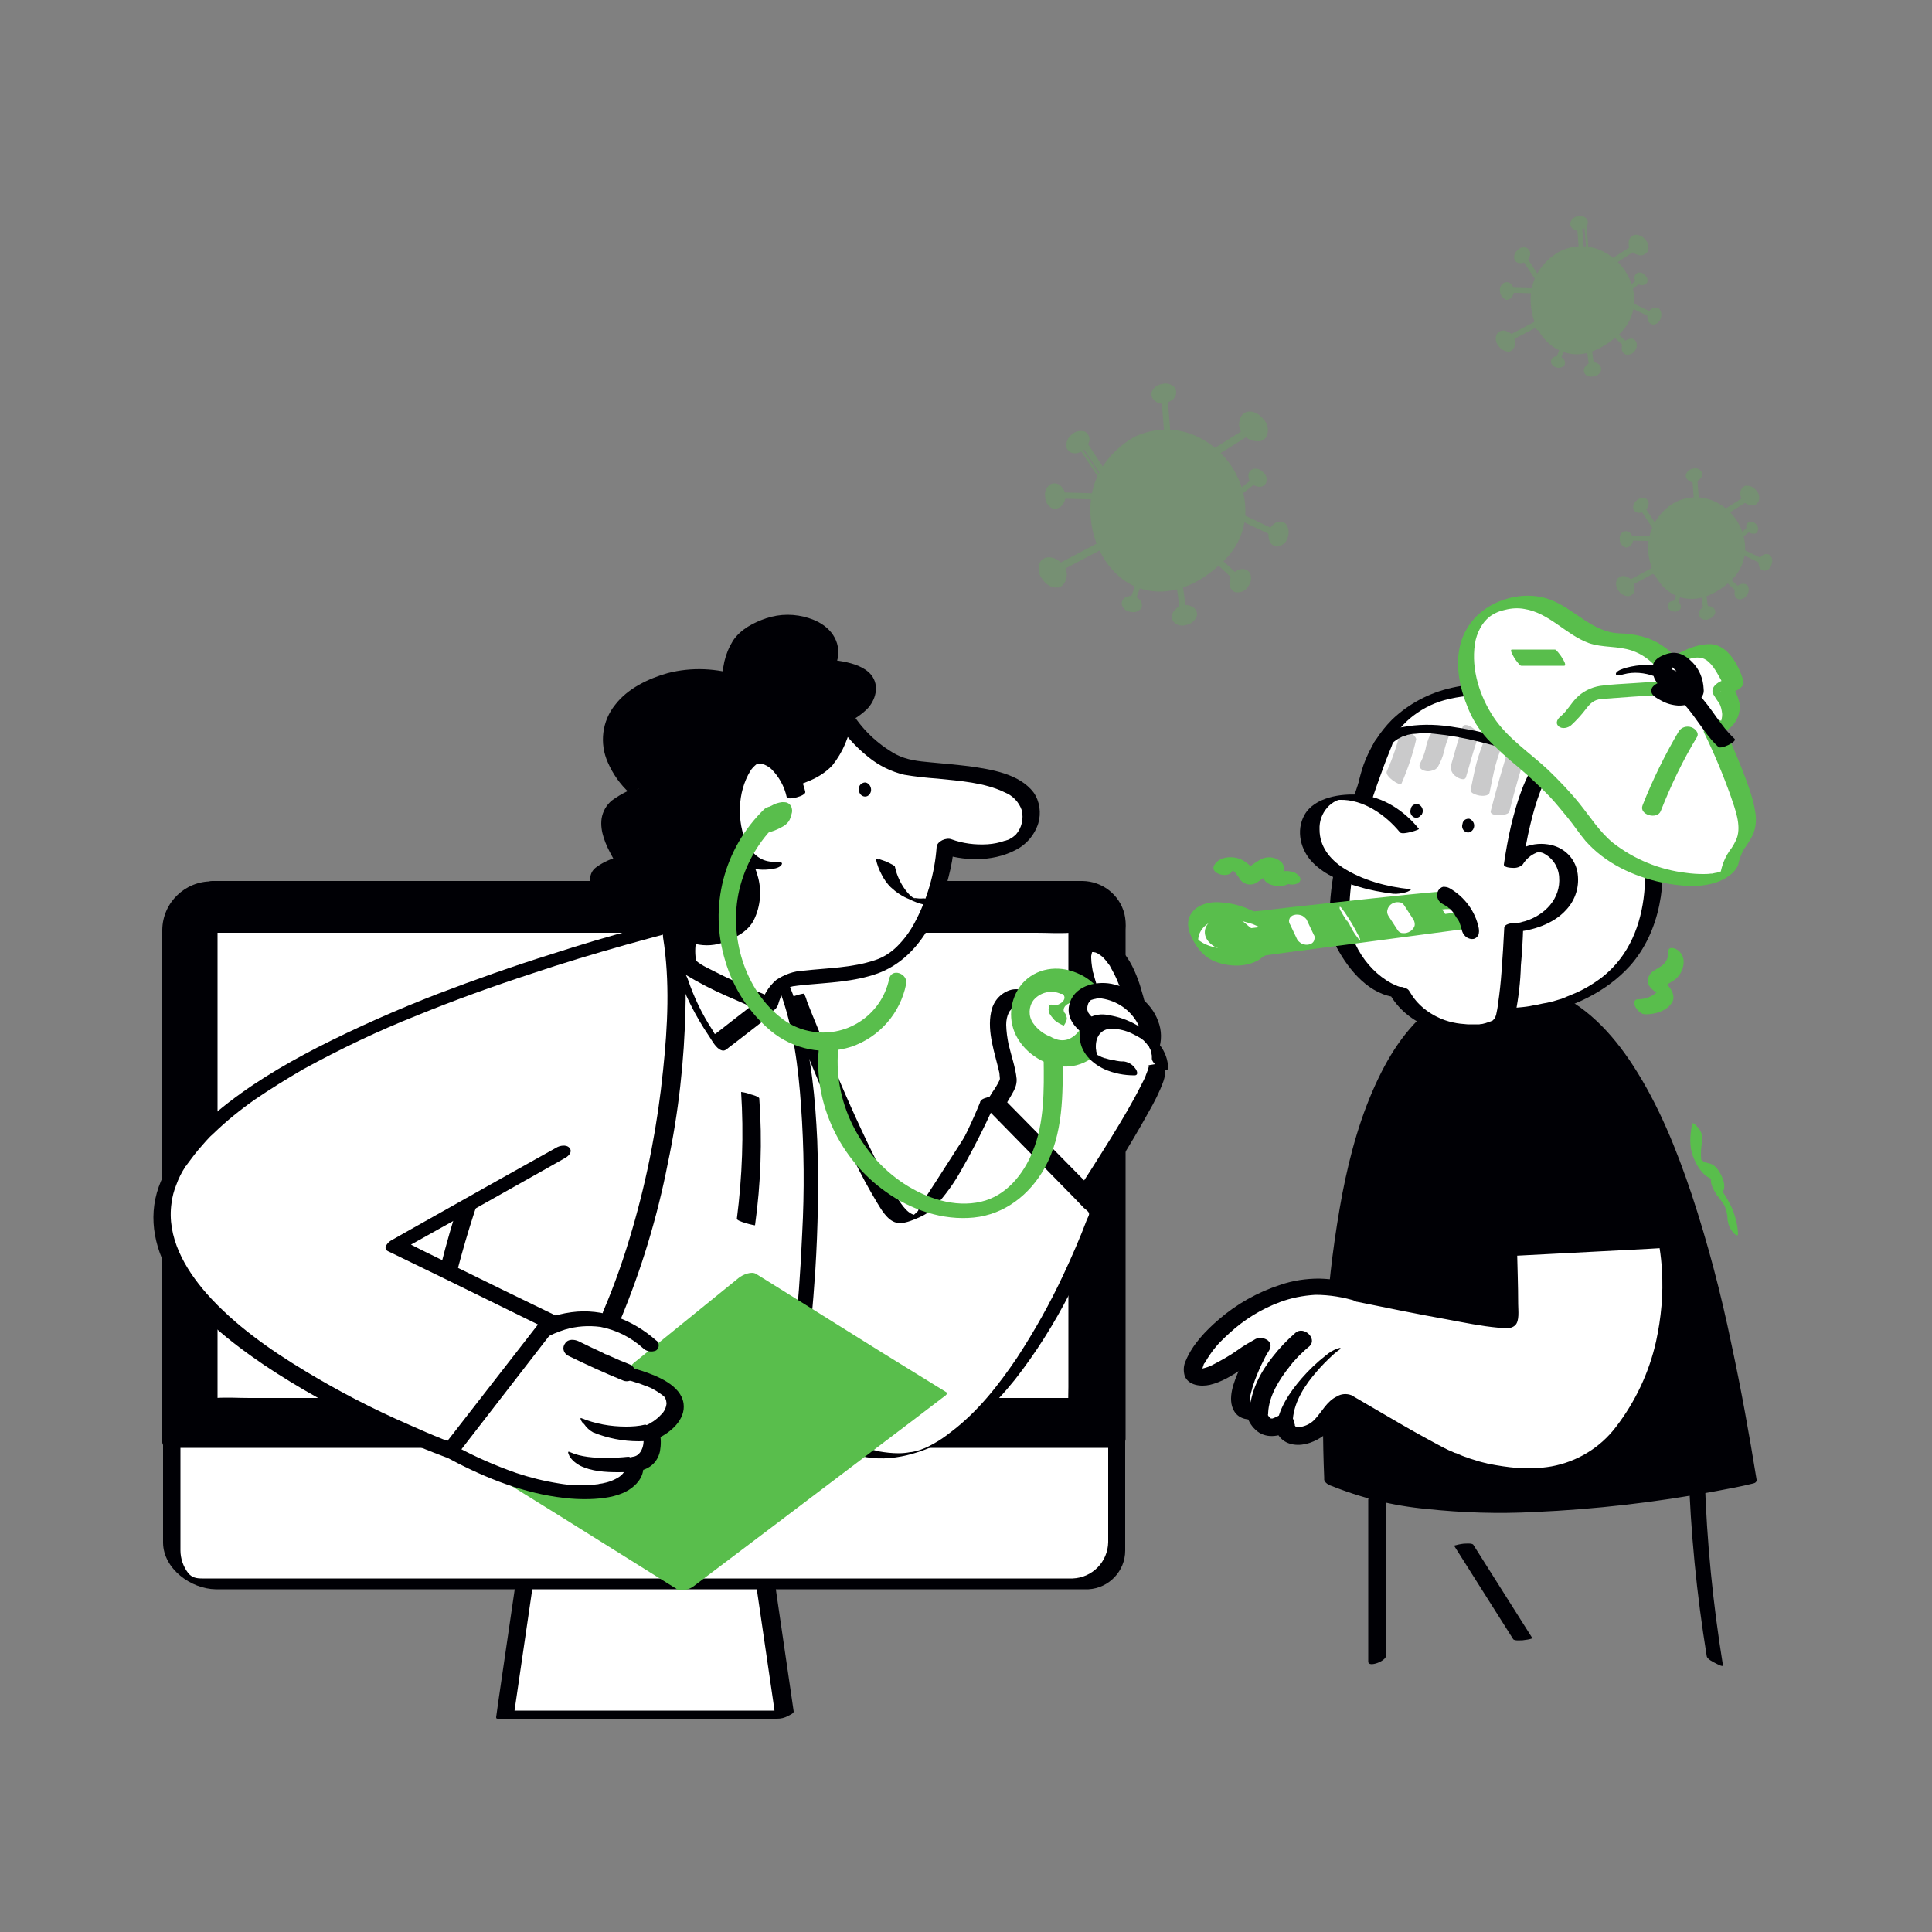 <svg transform="scale(1)" version="1.1" id="oGCjRjcT1s" xmlns="http://www.w3.org/2000/svg" xmlns:xlink="http://www.w3.org/1999/xlink" x="0px" y="0px" viewBox="0 0 500 500" xml:space="preserve" class="pbimage_pbimage__wrapper__image__0LEis false"><rect x="0" y="0" width="500" height="500" fill="#808080" stroke="none"/><title>Being Sick</title><style type="text/css"> .st0{fill:#FFFFFF;} .st1{fill:#000005;} .st2{opacity:0.26;} .st3{fill:#59BE4C;} .st4{opacity:0.21;}
 .st3{fill:#59BE4C;}
 .st1{fill:#000005;}
 .st0{fill:#FFFFFF;}</style><g id="device"><polygon class="st0" points="198,409.3 135.8,409.3 130.8,443.7 203.1,443.7 	" fill="#FFFFFF"></polygon><path class="st1" d="M199.9,408.3h-62.2c-0.8,0-1.7,0.2-2.5,0.5c-0.4,0.2-1.7,0.6-1.8,1.2l-4.4,30.1l-0.6,4.3
		c0,0.3,0.1,0.4,0.4,0.4h72.3c1,0,1.9-0.2,2.8-0.7c0.4-0.2,1.6-0.7,1.5-1.2l-4.4-30.1l-0.6-4.3c-0.1-0.7-4.9,0.5-4.7,1.7l4.4,30.1
		l0.6,4.3l4.3-1.9h-72.3l0.4,0.4l4.4-30.1l0.6-4.3l-4.2,1.7h62.2c1.2,0,2.3-0.3,3.3-0.9C199.7,409.3,201,408.3,199.9,408.3z" fill="#000005"></path><path class="st0" d="M54,232.1h225.3c5.3,0,9.6,4.3,9.6,9.6v158.6c0,5.3-4.3,9.6-9.6,9.6H54c-5.3,0-9.6-4.3-9.6-9.6V241.7
		C44.4,236.4,48.7,232.1,54,232.1z" fill="#FFFFFF"></path><path class="st1" d="M55.7,233.4H281c1.2-0.1,2.3,0.2,3.3,0.9c1.7,1.7,2.6,4,2.5,6.4c0,2.4,0,4.9,0,7.3v143.2c0,2.6,0,5.3,0,7.9
		c-0.1,5.1-4.1,9.2-9.2,9.4H58c-1.9,0-3.8,0-5.6,0c-1.6,0-2.7-0.2-3.7-1.4c-1.3-1.7-2-3.8-2-5.9c0-0.8,0-1.5,0-2.3V245.1
		c0-0.8,0-1.5,0-2.3C46.7,237.7,50.7,233.6,55.7,233.4c1.1,0,0.1-1-0.3-1.2c-0.9-0.8-2-1.3-3.1-1.5c-5.5-0.1-10,4.4-10.1,9.9
		c0,0,0,0.1,0,0.1v158.6c0.1,6.7,7.2,11.9,13.6,12c1.7,0,3.3,0,5,0h219.1c0.6,0,1.2,0,1.8,0c5.3-0.3,9.5-4.7,9.5-10
		c0-2.6,0-5.3,0-7.9v-144c0-2.2,0-4.5,0-6.8c-0.2-6.6-7.3-11.7-13.6-11.8H52.3c-1,0,0,1,0.3,1.2C53.5,232.8,54.6,233.3,55.7,233.4z" fill="#000005"></path><path class="st1" d="M54,230.1h225.3c5.3,0,9.6,4.3,9.6,9.6v0v132.9H44.4V239.7C44.4,234.4,48.7,230.1,54,230.1
		C54,230.1,54,230.1,54,230.1z" fill="#000005"></path><path class="st1" d="M53.2,232.1h225.2c4.2,0,7.7,3.1,8.2,7.3c0,0.2,0,0.5,0.1,0.7v132.8l3.2-2.3H55.1c-3.1,0-6.4-0.2-9.5,0h-0.4
		l1.5,1.7V241.6c0-2.7-0.1-5.5,2-7.6C49.9,232.8,51.5,232.1,53.2,232.1c1.3,0,2.5-0.7,3-1.8c0.4-0.8,0.1-1.7-0.7-2
		c-0.2-0.1-0.4-0.2-0.6-0.2c-7-0.1-12.8,5.5-12.9,12.5v113.9c0,6.1,0,12.1,0,18.2c0,0.1,0,0.2,0,0.3c-0.1,0.8,0.5,1.6,1.4,1.7
		c0,0,0.1,0,0.1,0h244.6c1.2,0,3.2-0.9,3.2-2.3V240.6c0.1-1.4,0-2.8-0.3-4.1c-1.3-5-5.7-8.4-10.8-8.5c-1.6,0-3.2,0-4.8,0H54.9
		c-1.3,0-2.4,0.7-3,1.8c-0.4,0.7-0.1,1.6,0.6,2C52.7,232,52.9,232,53.2,232.1z" fill="#000005"></path><circle class="st0" cx="166.9" cy="391.5" r="5" fill="#FFFFFF"></circle><path class="st1" d="M166.3,387.6C166.5,387.6,166.9,387.7,166.3,387.6h0.2c0.5,0-0.4-0.1,0,0l0.2,0.1c0.1,0,0.5,0.2,0.1,0l0.2,0.1
		c0.2,0.1,0.4,0.3,0.7,0.4s-0.1-0.1,0.1,0.1l0.2,0.2c0.2,0.2,0.3,0.3,0.4,0.5c0.2,0.3,0.4,0.7,0.6,1.1c0.3,0.9,0.4,1.8,0.2,2.7
		c-0.1,0.4-0.3,0.7-0.4,1.1c-0.1,0.2-0.2,0.4-0.4,0.5c0,0-0.2,0.3-0.1,0.2s-0.2,0.2-0.2,0.2c-0.2,0.1-0.3,0.3-0.5,0.4
		c-0.2,0.2,0,0,0,0l-0.3,0.2l-0.2,0.1l0.2-0.1l-0.3,0.1c-0.2,0.1-0.1-0.1,0.2,0l-0.3,0h0.3c-0.2,0-0.5,0,0.2,0c-0.1,0-0.2,0-0.3,0
		h0.3h-0.3c-0.4,0,0.1,0,0.1,0c-0.2,0-0.4-0.1-0.6-0.2c0.4,0.1,0,0-0.1,0c-0.1-0.1-0.2-0.1-0.3-0.2l-0.3-0.2c-0.1,0-0.3-0.2-0.1-0.1
		c-0.2-0.1-0.3-0.3-0.4-0.5c-0.3-0.4-0.6-0.8-0.8-1.2c-0.3-0.8-0.4-1.7-0.3-2.5c0.1-0.5,0.2-0.9,0.5-1.4c0.1-0.2,0.3-0.4,0.4-0.7
		l0.2-0.2c-0.2,0.2,0.1-0.1,0.1-0.1c0.2-0.2,0.4-0.3,0.6-0.5s-0.3,0.1,0.1,0l0.4-0.2c0.4-0.2-0.3,0.1-0.1,0l0.2-0.1l-0.2,0
		c0.1,0,0.2,0,0.3,0c-0.4,0-0.5,0.1-0.3,0S166.7,387.6,166.3,387.6c0.6,0,1.2-0.1,1.9-0.2c0.4-0.1,0.8-0.4,1.1-0.7
		c0.4-0.9-1.4-1.1-1.8-1.1c-2.9,0-6.4,1-7.6,4c-1,2.3-0.2,5,1.8,6.5c1.2,0.8,2.5,1.3,3.9,1.4c1.9,0.2,3.8-0.2,5.4-1
		c2.3-1.1,3.6-3.6,3.2-6.1c-0.6-3.2-3.7-4.9-6.8-4.9c-0.6,0-1.3,0.1-1.9,0.2c-0.4,0.1-0.8,0.4-1.1,0.7
		C164.1,387.4,165.9,387.6,166.3,387.6z" fill="#000005"></path><rect class="st0" x="54" y="240.1" width="224.9" height="122.8" fill="#FFFFFF"></rect><path class="st1" d="M52.5,241.4h215.7c2.9,0,5.9,0.2,8.8,0h0.4l-0.9-0.3v117.8c0,1.6-0.1,3.2,0,4.8v0.2l3.8-2.1H64.6
		c-2.9,0-5.9-0.2-8.8,0h-0.4l0.9,0.3V241.1c0.1-0.6,0.1-1.1,0-1.7c0-0.1,0-0.1,0-0.2c0-0.8-4.7,0.2-4.7,1.8v121
		c-0.1,0.6-0.1,1.1,0,1.7c0,0.1,0,0.1,0,0.2c0,0.3,0.8,0.3,0.9,0.3h215.7c2.9,0,5.9,0,8.8,0h0.4c1,0,3.8-0.8,3.8-2.1v-121
		c0.1-0.6,0.1-1.1,0-1.7c0-0.1,0-0.1,0-0.2c0-0.3-0.8-0.3-0.9-0.3H64.6c-2.9,0-5.8-0.1-8.8,0h-0.4c-1.2,0-2.4,0.5-3.3,1.3
		C51.4,240.8,51.6,241.4,52.5,241.4z" fill="#000005"></path></g><g id="virus"><g class="st2"><path class="st3" d="M294.2,113.2c0,0-12.9,5.9-11.5,21s16.1,26.3,32.9,11.8S314,104.4,294.2,113.2z"></path><path class="st3" d="M300.1,153.1c-2,0-4-0.4-5.9-1.1c-6.4-2.6-11.1-9.5-11.9-17.7c-1.5-15.2,11.5-21.3,11.6-21.4l0,0
			c10.7-4.7,20.5,0.9,25.1,8.2c4.6,7.3,5.2,17.7-3.4,25.1C310.6,150.8,305.2,153.1,300.1,153.1z M294.3,113.5
			c-0.2,0.1-12.7,6-11.3,20.7c0.8,7.9,5.3,14.7,11.5,17.1c6.3,2.5,13.8,0.6,20.9-5.6c8.3-7.2,7.6-17.4,3.2-24.3
			S304.6,109,294.3,113.5L294.3,113.5z"></path><path class="st3" d="M272,125.7c-1,0.6-1.4,1.8-1.2,2.9c0.3,2.2,2,3.8,3.8,1.9S274.2,124.5,272,125.7z"></path><path class="st3" d="M273,131.7c-0.2,0-0.4,0-0.6-0.1c-1.2-0.6-1.9-1.7-1.9-3c-0.3-1.3,0.3-2.6,1.4-3.3l0,0c1.1-0.5,2.4-0.1,3,0.9
			c1.1,1.3,1.1,3.1,0.1,4.4C274.5,131.3,273.8,131.6,273,131.7z M272.2,126c-0.8,0.6-1.2,1.6-1,2.6c0,1,0.6,1.9,1.5,2.4
			c0.7,0.1,1.4-0.2,1.8-0.7c0.8-1.1,0.8-2.5-0.1-3.6C274,126.4,273.2,125.4,272.2,126L272.2,126z"></path><rect class="st3" x="278.4" y="123.1" transform="matrix(2.670034e-02 -1 1 2.670034e-02 143.138 403.746)" width="1" height="10.5"></rect><path class="st3" d="M284.5,129.3l-11.1-0.3v-1.6l11.1,0.3V129.3z M274,128.3l9.8,0.3v-0.3L274,128L274,128.3z"></path><path class="st3" d="M280.6,112c-1.1-0.4-2.3-0.1-3.1,0.7c-1.6,1.4-2,3.8,0.6,4.2S282.8,113.2,280.6,112z"></path><path class="st3" d="M278.5,117.3h-0.4c-1,0-1.8-0.6-2.1-1.5c-0.2-1.3,0.3-2.5,1.3-3.3c0.9-0.9,2.3-1.2,3.5-0.8l0,0
			c1,0.6,1.5,1.9,0.9,3C281.2,116.1,280,117.1,278.5,117.3z M279.7,112.1c-0.7,0-1.4,0.3-1.9,0.8c-0.8,0.6-1.2,1.6-1.1,2.6
			c0.3,0.6,0.9,1,1.6,1c1.3,0,2.5-0.8,2.9-2.1c0.3-0.8,0.1-1.7-0.6-2.2C280.2,112.2,279.9,112.1,279.7,112.1z"></path><rect class="st3" x="283.1" y="113.9" transform="matrix(0.837 -0.548 0.548 0.837 -18.942 174.81)" width="1" height="10.5"></rect><path class="st3" d="M284.7,124.3l-6.1-9.3l1.4-0.9l6.1,9.3L284.7,124.3z M279.5,115.2l5.4,8.2l0.2-0.2l-5.4-8.2L279.5,115.2z"></path><path class="st3" d="M269.5,145.5c-0.7,1.4-0.5,3,0.5,4.2c1.7,2.3,4.8,3.1,5.6-0.3S271.3,142.8,269.5,145.5z"></path><path class="st3" d="M273.4,152.1c-1.5-0.1-2.8-0.9-3.6-2.2c-1.1-1.2-1.3-3.1-0.6-4.5l0,0c0.8-1.2,2.3-1.5,3.9-0.8
			c1.8,0.8,3.4,2.8,2.9,4.9c-0.4,1.8-1.4,2.4-2.2,2.6C273.7,152,273.5,152,273.4,152.1z M269.8,145.7c-0.6,1.3-0.4,2.8,0.5,3.8
			c1,1.3,2.3,2.1,3.4,1.9c0.8-0.2,1.4-0.9,1.7-2c0.4-1.8-1-3.5-2.5-4.2C272.4,144.9,270.7,144.3,269.8,145.7z"></path><rect class="st3" x="272.4" y="143.5" transform="matrix(0.884 -0.468 0.468 0.884 -34.981 147.302)" width="14" height="1.3"></rect><path class="st3" d="M273.3,148.4l-0.9-1.7l12.9-6.8l0.9,1.7L273.3,148.4z M273.3,147l0.3,0.5l11.8-6.2l-0.3-0.5L273.3,147z"></path><path class="st3" d="M327.5,112.7c0.6-1.4,0.2-3-0.9-4.1c-1.9-2.2-5.1-2.8-5.6,0.8S325.9,115.6,327.5,112.7z"></path><path class="st3" d="M325.4,114.2c-0.5,0-0.9-0.1-1.4-0.2c-1.9-0.6-3.6-2.5-3.3-4.7c0.3-1.9,1.2-2.5,2-2.7c1.3-0.4,3,0.3,4.2,1.8
			c1.2,1.2,1.6,2.9,0.9,4.5l0,0C327.4,113.8,326.4,114.3,325.4,114.2z M323.4,107.1c-0.2,0-0.4,0-0.5,0.1c-0.8,0.2-1.3,1-1.5,2.2
			c-0.3,1.8,1.2,3.4,2.8,4c0.5,0.2,2.2,0.6,3-0.8c0.5-1.3,0.2-2.8-0.8-3.7C325.6,107.9,324.5,107.3,323.4,107.1L323.4,107.1z"></path><rect class="st3" x="310.8" y="114.2" transform="matrix(0.845 -0.535 0.535 0.845 -12.163 187.773)" width="14" height="1.3"></rect><path class="st3" d="M312.1,119.6l-1-1.6l12.4-7.8l1,1.7L312.1,119.6z M312,118.1l0.3,0.5l11.2-7.1l-0.3-0.5L312,118.1z"></path><path class="st3" d="M304,160.7c0.8,0.8,2,1.1,3.1,0.7c2.1-0.6,3.5-2.6,1.2-4.1S302.5,158.7,304,160.7z"></path><path class="st3" d="M306,161.9c-0.9,0-1.7-0.3-2.3-1l0,0c-0.7-1-0.5-2.3,0.4-3.1c1.1-1.3,2.9-1.6,4.4-0.8
			c0.9,0.4,1.4,1.3,1.3,2.3c-0.4,1.2-1.4,2.1-2.6,2.4C306.8,161.8,306.4,161.9,306,161.9z M304.3,160.5c0.7,0.7,1.8,1,2.7,0.6
			c1-0.2,1.8-0.9,2.1-1.8c0-0.7-0.4-1.3-1-1.6c-1.2-0.6-2.6-0.3-3.5,0.7C304,158.8,303.8,159.8,304.3,160.5L304.3,160.5z"></path><rect class="st3" x="305" y="148.2" transform="matrix(0.991 -0.133 0.133 0.991 -17.703 42.037)" width="1" height="10.5"></rect><path class="st3" d="M305.5,159l-1.5-11l1.6-0.2l1.5,11L305.5,159z M304.7,148.5l1.3,9.7h0.3l-1.3-9.7L304.7,148.5z"></path><path class="st3" d="M303.7,100.5c-0.7-0.9-1.9-1.2-3-0.9c-2.1,0.5-3.6,2.4-1.5,4S305.1,102.6,303.7,100.5z"></path><path class="st3" d="M300.8,104.5c-0.6,0-1.2-0.2-1.7-0.6c-0.8-0.5-1.3-1.4-1.1-2.3c0.4-1.2,1.5-2.1,2.7-2.2c1.2-0.4,2.6,0,3.4,1
			l0,0c0.6,1,0.3,2.3-0.6,3C302.7,104,301.7,104.5,300.8,104.5z M301.6,99.9c-0.3,0-0.5,0-0.8,0.1c-1,0.1-1.8,0.8-2.2,1.7
			c0,0.7,0.3,1.3,0.9,1.7c1.1,0.7,2.6,0.5,3.5-0.5c0.3-0.3,1.1-1.2,0.5-2.2C303,100.2,302.3,99.9,301.6,99.9z"></path><rect class="st3" x="301.3" y="102.5" transform="matrix(0.997 -7.671903e-02 7.671903e-02 0.997 -7.375 23.468)" width="1" height="10.5"></rect><path class="st3" d="M301.4,113.3l-0.9-11.1l1.6-0.1l0.9,11.1L301.4,113.3z M301.2,102.8l0.8,9.8h0.3l-0.8-9.8H301.2z"></path><path class="st3" d="M330.7,141.1c1.1-0.2,2-1.1,2.3-2.2c0.6-2.1-0.3-4.3-2.7-3.3S328.2,141.3,330.7,141.1z"></path><path class="st3" d="M330.6,141.5c-1.1-0.1-2.1-0.9-2.2-2.1c-0.5-1.6,0.3-3.3,1.7-4.1c0.8-0.5,1.9-0.4,2.6,0.2
			c0.8,1,1,2.3,0.6,3.5c-0.3,1.3-1.3,2.2-2.6,2.4L330.6,141.5L330.6,141.5z M331.4,135.7c-0.3,0-0.7,0.1-1,0.2
			c-1.2,0.6-1.7,2-1.3,3.3c0.1,0.4,0.5,1.6,1.6,1.5c1-0.2,1.8-1,2-2c0.4-0.9,0.2-2-0.4-2.8C332.1,135.8,331.7,135.7,331.4,135.7z"></path><rect class="st3" x="325" y="130.6" transform="matrix(0.43 -0.903 0.903 0.43 62.997 371.396)" width="1" height="10.5"></rect><path class="st3" d="M330.1,139l-10.1-4.8l0.7-1.5l10.1,4.8L330.1,139z M321,133.9l8.9,4.2l0.1-0.3l-8.9-4.2L321,133.9z"></path><path class="st3" d="M319.9,153c1.1,0.1,2.3-0.4,2.8-1.4c1.2-1.8,1-4.2-1.6-3.9S317.5,152.4,319.9,153z"></path><path class="st3" d="M320.3,153.3c-0.1,0-0.3,0-0.5,0l0,0c-1.1-0.3-1.8-1.5-1.6-2.6c0.1-1.7,1.2-3,2.9-3.4c0.9-0.2,1.9,0.2,2.4,1
			c0.5,1.2,0.3,2.5-0.5,3.5C322.4,152.8,321.4,153.3,320.3,153.3z M320,152.6c1,0.1,2-0.4,2.5-1.3c0.6-0.8,0.8-1.8,0.5-2.8
			c-0.4-0.5-1.1-0.8-1.8-0.6c-1.3,0.3-2.2,1.4-2.3,2.7C318.9,151.1,318.9,152.4,320,152.6z"></path><rect class="st3" x="316" y="141.1" transform="matrix(0.681 -0.732 0.732 0.681 -6.167 278.502)" width="1" height="10.5"></rect><path class="st3" d="M320,150.7l-8.2-7.6l1.2-1.2l8.2,7.6L320,150.7z M312.8,143.1l7.2,6.7l0.2-0.2l-7.2-6.7L312.8,143.1z"></path><path class="st3" d="M327.3,124.8c0.3-0.9,0-1.8-0.8-2.3c-1.2-1.2-3.1-1.3-3.2,0.8S326.6,126.6,327.3,124.8z"></path><path class="st3" d="M326,126c-0.2,0-0.4,0-0.6-0.1c-1.3-0.2-2.3-1.4-2.3-2.7c-0.1-0.8,0.4-1.5,1.1-1.8c1-0.3,2,0,2.7,0.8
			c0.8,0.6,1.1,1.7,0.8,2.7l0,0C327.4,125.6,326.7,126,326,126z M324.8,122c-0.1,0-0.3,0-0.4,0.1c-0.4,0.2-0.7,0.7-0.6,1.2
			c0.1,1,0.8,1.8,1.8,2c0.3,0.1,1.2,0.2,1.5-0.6c0.2-0.7,0-1.5-0.7-2C326,122.3,325.4,122,324.8,122L324.8,122z"></path><rect class="st3" x="317.8" y="126.2" transform="matrix(0.786 -0.618 0.618 0.786 -9.414 226.03)" width="8.1" height="0.7"></rect><path class="st3" d="M318.8,129.9l-0.9-1.1l6.9-5.4l0.9,1.1L318.8,129.9z M318.9,128.9L318.9,128.9l5.9-4.6l0-0.1L318.9,128.9z"></path><path class="st3" d="M290.6,156.5c0.2,0.9,1,1.5,1.9,1.6c1.6,0.3,3.3-0.5,2.3-2.3S290.3,154.6,290.6,156.5z"></path><path class="st3" d="M293.2,158.4c-0.3,0-0.5,0-0.8-0.1c-1-0.1-1.9-0.9-2.1-1.9l0,0c-0.1-0.9,0.5-1.8,1.5-2c1.2-0.5,2.6,0,3.4,1.1
			c0.4,0.6,0.5,1.5,0,2.1C294.6,158.2,293.9,158.5,293.2,158.4z M290.9,156.4c0.2,0.7,0.8,1.2,1.6,1.3c0.7,0.2,1.5,0,2-0.5
			c0.2-0.4,0.2-1-0.1-1.4c-0.6-0.8-1.6-1.1-2.5-0.8C291.6,155.2,290.8,155.6,290.9,156.4L290.9,156.4z"></path><rect class="st3" x="290.2" y="151.6" transform="matrix(0.342 -0.94 0.94 0.342 50.75 376.501)" width="8.1" height="0.7"></rect><path class="st3" d="M293.5,156.4l-1.3-0.5l3-8.3l1.3,0.5L293.5,156.4z M293,155.5L293,155.5l2.6-7h-0.1L293,155.5z"></path><path class="st3" d="M292.5,116.5c-0.3,2.2-0.2,4.4,0.3,6.6c0.5,2.2,1.8,4.1,3.7,5.3c0.6,0.4,1.3,0.5,2,0.5c1.6-0.2,2.5-2,3.1-3.6
			s1.7-3.3,3.4-3.2c1.2,0.1,2.1,1.3,3,2.1c1.3,1.2,3,1.6,4.7,1.2c1.7-0.5,2.7-2.1,2.5-3.9"></path><path class="st3" d="M290.9,116.7c-0.3,3.3-0.2,6.7,1.4,9.6c1.4,2.5,4.5,4.7,7.5,3.4c1.2-0.6,2.1-1.5,2.7-2.7
			c0.6-1.1,0.9-2.5,1.8-3.4c0.3-0.3,0.3-0.3,0.8,0c0.5,0.4,1.1,0.9,1.5,1.4c1.1,1,2.5,1.6,4,1.8c3.3,0.3,6.8-2.1,6.3-5.7
			c-0.2-1.5-3.4-0.6-3.2,0.9c0.2,1.1-0.5,2.1-1.6,2.3c-0.1,0-0.3,0-0.4,0c-1.5-0.1-2.5-1.3-3.5-2.2c-2.5-2.2-5.6-1.2-7.3,1.5
			c-0.7,1.1-1,2.5-1.8,3.5c-0.4,0.5-0.4,0.7-1,0.4c-0.7-0.3-1.3-0.8-1.8-1.3c-2.4-2.7-2.4-6.4-2.1-9.8
			C294.4,114.6,291.1,115.1,290.9,116.7L290.9,116.7z"></path><path class="st3" d="M285.9,141.6c2.5-3.4,7.3-4.1,10.7-1.7c1,0.7,1.7,1.6,2.3,2.7c0.8,1.7,1.2,3.7,1.1,5.6"></path><path class="st3" d="M287.4,141.9c1.6-2.2,4.6-2.9,7-1.7c3.1,1.6,3.9,5,3.9,8.2c0,0.8,1.3,0.9,1.8,0.8c0.7-0.1,1.5-0.6,1.5-1.4
			c0.1-2.2-0.4-4.3-1.4-6.2c-1-1.7-2.6-3-4.5-3.7c-4.1-1.5-8.7-0.2-11.4,3.3c-0.5,0.6,0.2,1.3,0.8,1.4
			C286.1,142.8,286.9,142.5,287.4,141.9L287.4,141.9z"></path><path class="st3" d="M311.1,133.8c-1.3,1.1-2.1,2.6-2.4,4.3c-0.1,0.3-0.1,0.7,0,1c0.1,0.3,0.4,0.6,0.7,0.9c0.4,0.4,0.9,0.7,1.4,1
			c0.3,0.2,0.7,0.3,1,0.4c0.5-0.1,0.9-0.3,1.2-0.7c1.1-0.8,1.7-2,1.7-3.3c-0.2-1.1-0.8-2.1-1.7-2.9"></path><path class="st3" d="M309.5,133.9c-1,0.8-1.7,1.9-2.1,3.1c-0.3,0.6-0.4,1.3-0.3,2c0.1,0.7,0.7,1.1,1.2,1.5c0.5,0.5,1.2,0.8,1.8,1
			c0.7,0.1,1.5,0.1,2.2,0c0.6,0,1.1-0.1,1.7-0.4c0.6-0.3,1.1-0.8,1.5-1.3c0.4-0.5,0.8-1,1-1.6c0.5-1.6-0.6-2.8-1.6-3.9
			c-0.1-0.1-0.4-0.1-0.5-0.1c-0.4,0-0.8,0-1.2,0c-0.4,0-0.8,0.1-1.2,0.1c0,0-0.5,0.1-0.5,0.2c0.9,0.7,1.5,1.7,1.7,2.9
			c0,1.1-0.5,2.2-1.4,3c-0.2,0.2-0.4,0.4-0.6,0.5c-0.1,0.1-0.2,0.2-0.4,0.2c-0.4,0.2-0.7,0.1,1,0s1.5,0,1-0.1
			c-0.6-0.2-1.1-0.6-1.6-1c-0.5-0.3-0.9-0.8-1-1.4c0-0.6,0.1-1.1,0.3-1.7c0.4-1.2,1.1-2.3,2.1-3.2c0.1-0.1-0.1-0.1-0.2-0.1
			c-0.3,0-0.7,0-1,0c-0.4,0-0.9,0-1.3,0.1C310,133.8,309.6,133.8,309.5,133.9L309.5,133.9z"></path></g><g class="st2"><path class="st3" d="M404,65.3c-5.2,2.6-8.2,8.1-7.6,13.9c1,10,10.6,17.3,21.7,7.8S417.1,59.5,404,65.3z"></path><path class="st3" d="M408,91.7c-1.3,0-2.7-0.3-3.9-0.8c-4.3-1.7-7.4-6.2-7.9-11.8c-1-10.1,7.7-14.2,7.8-14.2l0,0
			c7.1-3.2,13.6,0.6,16.7,5.4s3.5,11.8-2.2,16.7C414.9,90.1,411.3,91.7,408,91.7z M404.2,65.6c-5,2.6-7.9,7.9-7.4,13.5
			c0.5,5.2,3.4,9.6,7.5,11.2s9,0.3,13.6-3.7c5.8-5,4.8-11.7,2.1-15.8C417.1,66.2,410.9,62.6,404.2,65.6z"></path><path class="st3" d="M389.4,73.5c-0.6,0.4-0.9,1.2-0.8,1.9c0.2,1.4,1.3,2.5,2.5,1.2S390.8,72.8,389.4,73.5z"></path><path class="st3" d="M390,77.6c-0.1,0-0.3,0-0.4-0.1c-0.8-0.4-1.3-1.1-1.4-2c-0.2-0.9,0.2-1.8,1-2.3l0,0c0.8-0.4,1.7-0.1,2.1,0.6
			c0.7,0.9,0.7,2.1,0,3C391,77.3,390.6,77.5,390,77.6z M389.5,73.8c-0.5,0.4-0.7,1-0.6,1.6c0,0.6,0.4,1.2,0.9,1.5
			c0.4,0,0.8-0.1,1-0.4c0.5-0.7,0.5-1.6-0.1-2.2C390.7,74.1,390.2,73.5,389.5,73.8z"></path><rect class="st3" x="393.6" y="71.8" transform="matrix(2.670034e-02 -1 1 2.670034e-02 308.195 467.087)" width="0.6" height="6.9"></rect><rect class="st3" x="393.3" y="71.5" transform="matrix(2.670034e-02 -1 1 2.670034e-02 308.224 467.127)" width="1.3" height="7.6"></rect><path class="st3" d="M395.1,64.5c-0.7-0.3-1.5-0.1-2,0.5c-1.1,1-1.3,2.5,0.4,2.8S396.5,65.2,395.1,64.5z"></path><path class="st3" d="M393.7,68.1h-0.3c-0.7,0-1.3-0.4-1.5-1.1c-0.2-0.9,0.2-1.8,0.9-2.3c0.6-0.7,1.6-0.9,2.4-0.5l0,0
			c0.7,0.4,1,1.3,0.7,2.1C395.6,67.3,394.7,68,393.7,68.1z M394.5,64.7c-0.4,0-0.9,0.2-1.2,0.5c-0.5,0.4-0.8,1-0.7,1.6
			c0.1,0.4,0.6,0.6,0.9,0.6c0.8,0,1.6-0.5,1.8-1.3c0.1-0.2,0.3-1-0.4-1.3C394.8,64.7,394.6,64.7,394.5,64.7L394.5,64.7z"></path><rect class="st3" x="395.9" y="65.8" transform="matrix(0.836 -0.548 0.548 0.836 26.86 228.52)" width="0.6" height="6.9"></rect><rect class="st3" x="395.6" y="65.5" transform="matrix(0.836 -0.548 0.548 0.836 26.869 228.516)" width="1.3" height="7.6"></rect><path class="st3" d="M387.8,86.6c-0.5,0.9-0.3,2,0.4,2.8c1.1,1.5,3.2,2.1,3.7-0.2S389,84.8,387.8,86.6z"></path><path class="st3" d="M390.3,91c-1-0.1-1.9-0.6-2.5-1.5c-0.8-0.9-0.9-2.1-0.4-3.1l0,0c0.6-0.9,1.8-1.1,2.7-0.6
			c1.4,0.5,2.2,1.9,2,3.4c-0.3,1.3-1.1,1.7-1.5,1.8C390.6,91,390.4,91,390.3,91z M388.1,86.8c-0.4,0.8-0.2,1.7,0.4,2.4
			c0.4,0.7,1.3,1.2,2.1,1.2c0.6-0.1,0.9-0.8,1-1.3c0.1-1.1-0.5-2.2-1.6-2.6C389.6,86.3,388.6,85.9,388.1,86.8L388.1,86.8z"></path><rect class="st3" x="389.7" y="85.3" transform="matrix(0.884 -0.468 0.468 0.884 5.679 194.238)" width="9.2" height="0.8"></rect><path class="st3" d="M390.2,88.6l-0.7-1.3l8.7-4.6L399,84L390.2,88.6z M390.4,87.6l0.1,0.2l7.5-4l-0.1-0.2L390.4,87.6z"></path><path class="st3" d="M426,64.9c0.4-0.9,0.2-2-0.6-2.7c-1.2-1.5-3.3-1.8-3.7,0.5C421.4,65,425,66.8,426,64.9z"></path><path class="st3" d="M424.6,66.1c-0.3,0-0.6-0.1-0.9-0.2c-1.4-0.4-2.4-1.8-2.2-3.2c0-0.9,0.6-1.6,1.4-1.9c1.1-0.2,2.2,0.3,2.9,1.2
			c0.8,0.8,1.1,2,0.6,3.1l0,0C426,65.7,425.3,66.1,424.6,66.1z M423.3,61.4c-0.1,0-0.2,0-0.3,0c-0.5,0.2-0.9,0.7-0.9,1.3
			c-0.1,1.1,0.7,2.2,1.8,2.5c0.3,0.1,1.4,0.4,1.9-0.5c0.3-0.8,0.1-1.7-0.5-2.3C424.7,61.8,424,61.5,423.3,61.4z"></path><rect class="st3" x="415" y="66" transform="matrix(0.845 -0.535 0.535 0.845 29.545 234.703)" width="9.2" height="0.8"></rect><path class="st3" d="M415.9,69.6l-0.9-1.3l8.3-5.3l0.8,1.3L415.9,69.6z M416,68.6l0.1,0.1l7.2-4.6l-0.1-0.2L416,68.6z"></path><path class="st3" d="M410.5,96.6c0.5,0.5,1.3,0.7,2,0.4c1.4-0.4,2.3-1.7,0.8-2.7S409.5,95.3,410.5,96.6z"></path><path class="st3" d="M411.8,97.5c-0.6,0-1.2-0.2-1.6-0.7l0,0c-0.5-0.7-0.4-1.6,0.3-2.2c0.8-0.9,2-1.1,3-0.5
			c0.6,0.3,0.9,0.9,0.9,1.6c-0.2,0.9-0.9,1.5-1.8,1.7C412.3,97.4,412.1,97.5,411.8,97.5z M410.8,96.4c0.4,0.4,1.1,0.6,1.7,0.3
			c0.6-0.1,1.1-0.5,1.3-1.1c0.1-0.4-0.3-0.7-0.6-1c-0.7-0.4-1.6-0.2-2.1,0.4C410.8,95.2,410.3,95.8,410.8,96.4z"></path><rect class="st3" x="411.2" y="88.3" transform="matrix(0.991 -0.133 0.133 0.991 -8.556 55.598)" width="0.6" height="6.9"></rect><rect class="st3" x="410.9" y="88" transform="matrix(0.991 -0.133 0.133 0.991 -8.552 55.598)" width="1.3" height="7.6"></rect><path class="st3" d="M410.3,56.9c-0.5-0.6-1.3-0.8-2-0.6c-1.4,0.3-2.4,1.6-1,2.6S411.2,58.3,410.3,56.9z"></path><path class="st3" d="M408.4,59.7c-0.4,0-0.9-0.1-1.2-0.4c-0.6-0.3-0.9-1-0.8-1.7c0.3-0.9,1-1.5,1.9-1.6c0.9-0.3,1.8,0,2.4,0.7l0,0
			c0.4,0.7,0.3,1.6-0.4,2.2C409.7,59.3,409,59.6,408.4,59.7z M408.9,56.7c-0.2,0-0.3,0-0.5,0.1c-0.6,0.1-1.2,0.5-1.4,1
			c0,0.4,0.2,0.8,0.5,1c0.7,0.4,1.6,0.3,2.2-0.3c0.2-0.2,0.7-0.7,0.3-1.3C409.8,56.8,409.3,56.6,408.9,56.7L408.9,56.7z"></path><rect class="st3" x="410.1" y="57" transform="matrix(0.997 -7.974522e-02 7.974522e-02 0.997 -3.517 32.923)" width="0.6" height="6.9"></rect><rect class="st3" x="408.4" y="57.9" transform="matrix(0.997 -7.671903e-02 7.671903e-02 0.997 -3.527 31.562)" width="1.3" height="7.6"></rect><path class="st3" d="M428.1,83.7c0.7-0.1,1.3-0.7,1.5-1.4c0.4-1.4-0.2-2.8-1.8-2.2S426.5,83.8,428.1,83.7z"></path><path class="st3" d="M428,84c-0.8,0-1.5-0.6-1.6-1.4c-0.3-1.1,0.2-2.3,1.2-2.8c0.6-0.3,1.3-0.3,1.8,0.1c0.6,0.7,0.7,1.6,0.4,2.4
			c-0.2,0.9-0.9,1.5-1.7,1.7H428z M428.5,80.2c-0.2,0-0.4,0.1-0.6,0.2c-0.7,0.4-1,1.2-0.8,2c0.1,0.2,0.3,1,1,0.9
			c0.6-0.1,1.1-0.6,1.2-1.2c0.2-0.6,0.2-1.2-0.2-1.7C428.9,80.3,428.7,80.2,428.5,80.2L428.5,80.2z"></path><rect class="st3" x="424.4" y="76.7" transform="matrix(0.43 -0.903 0.903 0.43 169.825 429.241)" width="0.6" height="6.9"></rect><rect class="st3" x="424" y="76.4" transform="matrix(0.43 -0.903 0.903 0.43 169.815 429.238)" width="1.3" height="7.6"></rect><path class="st3" d="M421,91.5c0.8,0.1,1.5-0.3,1.9-0.9c0.8-1.2,0.7-2.8-1.1-2.6S419.4,91.1,421,91.5z"></path><path class="st3" d="M421.2,91.8c-0.1,0-0.2,0-0.3,0l0,0c-0.8-0.2-1.3-1-1.2-1.8c0-1.1,0.9-2.1,2-2.3c0.7-0.2,1.3,0.1,1.7,0.7
			c0.4,0.8,0.2,1.7-0.3,2.4C422.7,91.4,422,91.8,421.2,91.8z M421.1,91.2c0.6,0.1,1.2-0.3,1.5-0.8c0.4-0.5,0.5-1.1,0.3-1.7
			c-0.3-0.3-0.7-0.4-1.1-0.3c-0.8,0.2-1.4,0.9-1.4,1.7C420.4,90.2,420.4,91,421.1,91.2z"></path><rect class="st3" x="418.4" y="83.7" transform="matrix(0.681 -0.732 0.732 0.681 69.841 334.486)" width="0.6" height="6.9"></rect><rect class="st3" x="418.1" y="83.4" transform="matrix(0.681 -0.732 0.732 0.681 69.772 334.473)" width="1.3" height="7.6"></rect><path class="st3" d="M425.9,72.9c0.2-0.6,0-1.2-0.5-1.5c-0.8-0.8-2-0.9-2.1,0.5S425.4,74.1,425.9,72.9z"></path><path class="st3" d="M425,73.8c-0.1,0-0.3,0-0.4,0c-0.9-0.2-1.6-1-1.6-1.9c0-0.5,0.3-1.1,0.8-1.3c0.7-0.2,1.4,0,1.9,0.6
			c0.6,0.5,0.8,1.2,0.6,1.9l0,0C426,73.6,425.5,73.8,425,73.8z M424.2,71.2c-0.1,0-0.1,0-0.2,0c-0.2,0.2-0.4,0.4-0.4,0.7
			c0,0.6,0.5,1.1,1.1,1.2c0.2,0,0.7,0.1,0.9-0.3c0.1-0.4-0.1-0.9-0.4-1.2C424.9,71.3,424.6,71.2,424.2,71.2L424.2,71.2z"></path><rect class="st3" x="419.6" y="73.9" transform="matrix(0.786 -0.618 0.618 0.786 44.522 276.873)" width="5.4" height="0.5"></rect><rect class="st3" x="419.3" y="73.6" transform="matrix(0.786 -0.619 0.619 0.786 44.644 277.149)" width="6" height="1.2"></rect><path class="st3" d="M401.7,93.8c0.2,0.5,0.7,0.9,1.2,1c1.1,0.2,2.2-0.3,1.5-1.6S401.5,92.6,401.7,93.8z"></path><path class="st3" d="M403.4,95.2c-0.2,0-0.4,0-0.5-0.1c-0.7-0.1-1.3-0.6-1.5-1.3l0,0c-0.1-0.7,0.3-1.3,1-1.5
			c0.9-0.3,1.8,0,2.4,0.8c0.3,0.5,0.3,1.1,0,1.5C404.4,95,403.9,95.2,403.4,95.2z M402,93.7c0.1,0.4,0.5,0.7,1,0.8
			c0.4,0.1,0.9,0,1.2-0.3c0.1-0.3,0.1-0.6-0.1-0.8c-0.3-0.5-1-0.7-1.5-0.4C402.4,93.1,401.9,93.3,402,93.7z"></path><rect class="st3" x="401.4" y="90.6" transform="matrix(0.342 -0.94 0.94 0.342 180.448 439.459)" width="5.4" height="0.5"></rect><rect class="st3" x="401.1" y="90.3" transform="matrix(0.342 -0.94 0.94 0.342 180.456 439.504)" width="6" height="1.2"></rect><path class="st3" d="M402.9,67.4c-0.2,1.4-0.1,2.9,0.2,4.3c0.3,1.4,1.2,2.7,2.4,3.5c0.4,0.2,0.9,0.4,1.3,0.3
			c1.1-0.1,1.6-1.3,2-2.4s1.1-2.2,2.2-2.1c0.8,0.1,1.4,0.8,2,1.4c0.8,0.8,2,1.1,3.1,0.8c1.1-0.3,1.8-1.4,1.7-2.6"></path><path class="st3" d="M401.3,67.5c-0.2,2.2-0.2,4.7,1,6.7s3.4,3.6,5.6,2.6c0.9-0.5,1.6-1.3,2-2.2c0.2-0.4,0.4-0.8,0.5-1.2
			c0.1-0.2,0.4-0.7,0.5-0.8c0-0.2,0,0.1-0.1,0s0.1,0.2,0,0.1c0.1,0.2,0.7,0.6,0.9,0.8c0.8,0.7,1.8,1.2,2.8,1.4
			c2.6,0.3,5.3-1.7,4.9-4.5c-0.3-1.9-3.5-0.9-3.2,0.9c0.1,0.6-0.3,0.8-0.8,0.8c-0.8,0-1.4-0.8-1.9-1.2c-1.9-1.7-4.4-1.1-5.6,1
			c-0.3,0.8-0.7,1.6-1.2,2.3c0,0-0.3,0.2-0.1,0.1s0.4,0.1,0-0.1c-0.4-0.2-0.7-0.4-1-0.7c-1.5-1.6-1.4-4-1.3-6S401.4,65.7,401.3,67.5
			L401.3,67.5z"></path><path class="st3" d="M398.6,84c1.6-2.2,4.7-2.8,7-1.2c0.7,0.5,1.2,1.1,1.6,1.8c0.5,1.2,0.8,2.4,0.7,3.7"></path><path class="st3" d="M399.8,85.1l0.3-0.3c0,0,0.3-0.3,0.1-0.2s0.2-0.2,0.2-0.2c0.1-0.1,0.2-0.1,0.3-0.2c0.1-0.1,0.2-0.2,0.4-0.2
			s-0.1,0,0.1,0s0.5-0.2,0.7-0.3l0.4-0.1c-0.2,0,0,0,0.1,0c0.3,0,0.5,0,0.8,0c0.3,0-0.1,0,0.1,0s0.3,0,0.4,0.1l0.3,0.1
			c0.4,0.1-0.2-0.1,0.1,0l0.6,0.3c0.3,0.2-0.2-0.1,0.1,0.1l0.3,0.3l0.2,0.2c0.1,0.1-0.2-0.2,0,0c0.2,0.2,0.3,0.4,0.5,0.7
			c-0.1-0.2,0-0.1,0,0.1s0.1,0.2,0.1,0.4s0.1,0.5,0.1,0.2c0,0.1,0.1,0.3,0.1,0.4c0.1,0.3,0.1,0.6,0.1,0.9c0,0.2,0,0.3,0,0.5
			c0,0.1,0,0.5,0,0.2c-0.1,0.9,0.5,1.7,1.4,1.9c0.8,0.2,1.5-0.3,1.7-1.1c0-0.1,0-0.1,0-0.2c0.1-1.7-0.2-3.4-1-4.9
			c-0.7-1.3-1.8-2.3-3.1-2.9c-2.8-1.2-6-0.4-7.9,2c-0.5,0.7-0.4,1.7,0.3,2.3C398.2,85.8,399.2,85.8,399.8,85.1
			C399.8,85.1,399.8,85.1,399.8,85.1L399.8,85.1z"></path><path class="st3" d="M415.2,78.9c-0.8,0.7-1.4,1.7-1.6,2.8c0,0.2,0,0.4,0,0.6c0.1,0.2,0.2,0.4,0.4,0.6c0.3,0.3,0.6,0.5,0.9,0.7
			c0.2,0.1,0.4,0.2,0.7,0.2c0.3,0,0.6-0.2,0.8-0.4c0.7-0.5,1.1-1.3,1.1-2.2c-0.1-0.7-0.5-1.4-1.1-1.9"></path><path class="st3" d="M413.9,77.9c-0.7,0.6-1.3,1.4-1.6,2.3c-0.2,0.5-0.3,1-0.3,1.5c0.2,0.8,0.6,1.5,1.4,2c0.4,0.4,1,0.7,1.5,1
			c0.9,0.4,1.9,0.3,2.7-0.2c0.8-0.6,1.4-1.5,1.7-2.5c0.3-1.3-0.7-2.5-1.5-3.3c-0.3-0.3-0.7-0.5-1.1-0.6c-0.4-0.1-0.8-0.1-1.1,0.1
			c-0.7,0.4-0.6,1.1-0.1,1.7l0.3,0.4l0.1,0.2c-0.3-0.3-0.1-0.1,0,0c0,0.1,0.1,0.1,0.1,0.2c0,0,0.2,0.3,0,0.1s0,0,0,0.1
			c0,0.1,0.1,0.2,0.1,0.3v-0.3c0,0.2,0,0.4,0,0.6l0.1-0.3c-0.1,0.4-0.2,0.7-0.5,1l0.2-0.2c-0.3,0.4-0.6,0.7-1,1l0.3-0.2
			c-0.1,0.1-0.4,0.1,0,0.1c-0.1,0-0.1,0,0.1,0c0.2,0,0.4,0,0.5,0.1l-0.1-0.1c0.3,0.2,0.3,0.2,0.2,0.1l-0.3-0.2l-0.3-0.2
			c-0.1-0.1-0.1-0.1,0.1,0.1l-0.1-0.1c-0.1-0.1-0.3-0.4,0,0c-0.1-0.1-0.1-0.1,0,0.1c0-0.1,0-0.1,0-0.2v0.3c0-0.3,0-0.6,0.1-0.9
			l-0.1,0.3c0.1-0.6,0.4-1.1,0.8-1.6l-0.2,0.2c0.2-0.3,0.5-0.6,0.8-0.8c0.2-0.2,0.3-0.6,0.2-0.8c-0.1-0.4-0.4-0.7-0.7-0.9
			C415.5,77.6,414.6,77.6,413.9,77.9L413.9,77.9z"></path></g><g class="st2"><path class="st3" d="M434.1,130.1c-4.8,2.4-7.7,7.6-7.1,13c0.9,9.4,10,16.3,20.4,7.3S446.4,124.7,434.1,130.1z"></path><path class="st3" d="M437.8,155c-1.3,0-2.5-0.2-3.7-0.7c-4.1-1.6-6.9-5.9-7.5-11.1c-0.6-5.6,2.4-10.9,7.3-13.4l0,0
			c6.7-3,12.9,0.6,15.7,5.1s3.3,11.1-2.1,15.8C444.3,153.5,441,155,437.8,155z M434.2,130.4c-4.7,2.4-7.4,7.5-6.9,12.7
			c0.5,4.9,3.2,9,7,10.5s8.4,0.3,12.8-3.5c5.5-4.7,4.5-11,2-14.9C446.4,131,440.6,127.6,434.2,130.4L434.2,130.4z"></path><path class="st3" d="M420.3,137.8c-0.6,0.4-0.9,1.1-0.7,1.8c0.2,1.3,1.2,2.4,2.4,1.2S421.7,137.1,420.3,137.8z"></path><path class="st3" d="M420.9,141.7c-0.1,0-0.3,0-0.4-0.1c-0.8-0.4-1.3-1.1-1.3-1.9c-0.2-0.8,0.2-1.7,0.9-2.1l0,0
			c0.7-0.3,1.6-0.1,2,0.6c0.7,0.8,0.7,2.1,0,2.9C421.9,141.4,421.4,141.6,420.9,141.7z M420.5,138.1c-0.5,0.3-0.7,0.9-0.5,1.5
			c0,0.6,0.3,1.1,0.8,1.4c0.4,0.1,0.7-0.1,1-0.4c0.4-0.6,0.4-1.4-0.1-2C421.5,138.4,421,137.8,420.5,138.1z"></path><rect class="st3" x="424.3" y="136.2" transform="matrix(2.670034e-02 -1 1 2.670034e-02 273.849 560.223)" width="0.6" height="6.5"></rect><rect class="st3" x="424" y="135.9" transform="matrix(2.670034e-02 -1 1 2.670034e-02 273.849 560.233)" width="1.3" height="7.2"></rect><path class="st3" d="M425.7,129.3c-0.7-0.3-1.4-0.1-1.9,0.4c-1,0.9-1.2,2.4,0.4,2.6S427,130.1,425.7,129.3z"></path><path class="st3" d="M424.4,132.7h-0.3c-0.6,0-1.2-0.4-1.4-1c-0.2-0.8,0.2-1.7,0.9-2.2c0.6-0.6,1.5-0.8,2.3-0.5l0,0
			c0.7,0.4,1,1.3,0.6,2C426.2,132,425.3,132.7,424.4,132.7z M425.1,129.6c-0.4,0-0.8,0.2-1.1,0.5c-0.5,0.3-0.7,0.9-0.7,1.5
			c0.2,0.3,0.5,0.5,0.9,0.6c0.8,0,1.5-0.5,1.6-1.2c0.1-0.2,0.2-0.9-0.3-1.2C425.4,129.6,425.2,129.5,425.1,129.6z"></path><rect class="st3" x="426.5" y="130.6" transform="matrix(0.836 -0.548 0.548 0.836 -3.537 255.82)" width="0.6" height="6.5"></rect><rect class="st3" x="426.1" y="130.2" transform="matrix(0.836 -0.548 0.548 0.836 -3.531 255.811)" width="1.3" height="7.2"></rect><path class="st3" d="M418.8,150.1c-0.4,0.9-0.3,1.9,0.3,2.6c1.1,1.4,3,2,3.5-0.2S419.9,148.4,418.8,150.1z"></path><path class="st3" d="M421.2,154.3c-0.9-0.1-1.8-0.6-2.3-1.4c-0.7-0.8-0.9-2-0.4-3l0,0c0.6-0.8,1.7-1.1,2.6-0.6
			c1.3,0.5,2.1,1.8,1.9,3.3C423,153.6,422.2,154.3,421.2,154.3L421.2,154.3z M419.1,150.3c-0.4,0.7-0.2,1.6,0.3,2.2
			c0.4,0.7,1.2,1.1,2,1.1c0.6-0.1,0.8-0.7,0.9-1.2c0.1-1.1-0.5-2.1-1.5-2.4C420.2,149.7,419.5,149.8,419.1,150.3L419.1,150.3z"></path><rect class="st3" x="420.6" y="148.9" transform="matrix(0.884 -0.468 0.468 0.884 -20.503 215.935)" width="8.7" height="0.8"></rect><path class="st3" d="M421.1,152.1l-0.7-1.3l8.2-4.4l0.7,1.3L421.1,152.1z M421.3,151.1l0.1,0.1l7.1-3.7l0-0.1L421.3,151.1z"></path><path class="st3" d="M454.8,129.8c0.4-0.9,0.1-1.9-0.5-2.6c-1.2-1.4-3.1-1.7-3.5,0.5S453.8,131.5,454.8,129.8z"></path><path class="st3" d="M453.4,130.8c-0.3,0-0.6-0.1-0.9-0.2c-1.3-0.4-2.2-1.7-2.1-3.1c0-0.8,0.6-1.5,1.3-1.8
			c1.1-0.1,2.1,0.3,2.8,1.2c0.8,0.8,1,1.9,0.6,2.9l0,0C454.7,130.5,454.1,130.9,453.4,130.8z M452.2,126.4c-0.1,0-0.2,0-0.3,0
			c-0.5,0.2-0.8,0.7-0.8,1.2c-0.1,1.1,0.6,2,1.7,2.3c0.3,0.1,1.3,0.4,1.7-0.5c0.3-0.8,0.1-1.6-0.5-2.2
			C453.5,126.8,452.9,126.5,452.2,126.4z"></path><rect class="st3" x="444.4" y="130.7" transform="matrix(0.845 -0.535 0.535 0.845 -0.559 260.329)" width="8.7" height="0.8"></rect><path class="st3" d="M445.2,134.2l-0.8-1.2l7.9-5l0.8,1.2L445.2,134.2z M445.4,133.2l0.1,0.1l6.8-4.3l-0.1-0.1L445.4,133.2z"></path><path class="st3" d="M440.2,159.6c0.5,0.5,1.2,0.7,1.9,0.4c1.3-0.4,2.2-1.6,0.8-2.5S439.3,158.3,440.2,159.6z"></path><path class="st3" d="M441.4,160.4c-0.6,0-1.1-0.2-1.5-0.7l0,0c-0.4-0.7-0.3-1.5,0.3-2.1c0.7-0.8,1.9-1,2.9-0.5
			c0.6,0.3,0.9,0.9,0.8,1.5c-0.2,0.8-0.9,1.4-1.7,1.6C441.9,160.4,441.7,160.4,441.4,160.4z M440.4,159.4c0.4,0.4,1,0.5,1.5,0.3
			c0.6-0.1,1-0.5,1.2-1c0.1-0.4-0.3-0.7-0.5-0.9c-0.7-0.3-1.5-0.2-2,0.4C440.5,158.3,440.1,158.8,440.4,159.4L440.4,159.4z"></path><rect class="st3" x="440.8" y="151.8" transform="matrix(0.991 -0.133 0.133 0.991 -16.711 60.105)" width="0.6" height="6.5"></rect><rect class="st3" x="440.5" y="151.4" transform="matrix(0.991 -0.133 0.133 0.991 -16.709 60.104)" width="1.3" height="7.2"></rect><path class="st3" d="M440,122.2c-0.5-0.5-1.2-0.8-1.9-0.5c-1.3,0.3-2.2,1.5-0.9,2.5S440.9,123.5,440,122.2z"></path><path class="st3" d="M438.2,124.8c-0.4,0-0.8-0.1-1.1-0.4c-0.6-0.3-0.9-0.9-0.8-1.6c0.3-0.8,1-1.4,1.8-1.5c0.8-0.3,1.7,0,2.2,0.7
			l0,0c0.4,0.7,0.2,1.5-0.4,2C439.4,124.5,438.8,124.8,438.2,124.8z M438.7,122c-0.2,0-0.3,0-0.5,0.1c-0.6,0.1-1.1,0.5-1.3,1
			c0,0.4,0.2,0.7,0.5,0.9c0.7,0.4,1.5,0.3,2-0.3c0.2-0.1,0.6-0.7,0.3-1.2C439.5,122.1,439.1,122,438.7,122L438.7,122z"></path><rect class="st3" x="438.5" y="123.4" transform="matrix(0.997 -7.671903e-02 7.671903e-02 0.997 -8.424 34.038)" width="0.6" height="6.5"></rect><rect class="st3" x="438.2" y="123.1" transform="matrix(0.997 -7.671903e-02 7.671903e-02 0.997 -8.425 34.037)" width="1.3" height="7.2"></rect><path class="st3" d="M456.8,147.4c0.7-0.1,1.3-0.7,1.4-1.4c0.4-1.3-0.2-2.7-1.7-2S455.2,147.5,456.8,147.4z"></path><path class="st3" d="M456.7,147.7c-0.8,0-1.4-0.6-1.5-1.4c-0.3-1,0.2-2.2,1.1-2.7c0.6-0.3,1.3-0.3,1.8,0.1
			c0.6,0.6,0.7,1.5,0.4,2.3C458.3,147,457.6,147.6,456.7,147.7L456.7,147.7L456.7,147.7z M457.2,144.2c-0.2,0-0.4,0.1-0.6,0.1
			c-0.7,0.4-1,1.2-0.8,1.9c0,0.2,0.3,0.9,0.9,0.9c0.6-0.1,1-0.6,1.1-1.1c0.2-0.5,0.1-1.1-0.2-1.6
			C457.5,144.2,457.4,144.2,457.2,144.2L457.2,144.2z"></path><rect class="st3" x="453.2" y="140.9" transform="matrix(0.43 -0.903 0.903 0.43 128.545 491.771)" width="0.6" height="6.5"></rect><rect class="st3" x="452.9" y="140.5" transform="matrix(0.43 -0.903 0.903 0.43 128.546 491.737)" width="1.3" height="7.2"></rect><path class="st3" d="M450.1,154.8c0.7,0.1,1.4-0.3,1.8-0.9c0.8-1.1,0.6-2.6-1-2.4S448.6,154.4,450.1,154.8z"></path><path class="st3" d="M450.3,155.1c-0.1,0-0.2,0-0.3,0l0,0c-0.8-0.2-1.2-1-1.1-1.8c0-1.1,0.8-2,1.9-2.2c0.6-0.1,1.3,0.1,1.6,0.6
			c0.3,0.8,0.2,1.7-0.3,2.3C451.7,154.7,451,155.1,450.3,155.1z M450.1,154.4c0.6,0.1,1.1-0.2,1.4-0.7c0.4-0.4,0.5-1,0.3-1.6
			c-0.2-0.3-0.6-0.4-1-0.3c-0.7,0.2-1.3,0.8-1.3,1.6C449.5,153.6,449.5,154.3,450.1,154.4L450.1,154.4z"></path><rect class="st3" x="447.6" y="147.4" transform="matrix(0.681 -0.732 0.732 0.681 32.638 376.148)" width="0.6" height="6.5"></rect><rect class="st3" x="447.3" y="147.1" transform="matrix(0.681 -0.732 0.732 0.681 32.574 376.112)" width="1.3" height="7.2"></rect><path class="st3" d="M454.7,137.3c0.2-0.5,0-1.1-0.5-1.4c-0.8-0.7-1.9-0.8-2,0.5S454.2,138.4,454.7,137.3z"></path><path class="st3" d="M453.8,138.1c-0.1,0-0.3,0-0.4,0c-0.9-0.2-1.5-0.9-1.5-1.8c0-0.5,0.3-1,0.7-1.2c0.7-0.2,1.4,0,1.8,0.5
			c0.5,0.4,0.8,1.2,0.5,1.8l0,0C454.8,137.9,454.3,138.2,453.8,138.1z M453.1,135.7c-0.1,0-0.1,0-0.2,0c-0.2,0.1-0.3,0.4-0.3,0.6
			c0,0.6,0.5,1,1,1.1c0.2,0,0.6,0.1,0.8-0.3c0.1-0.4,0-0.8-0.4-1.1C453.7,135.8,453.4,135.7,453.1,135.7L453.1,135.7z"></path><rect class="st3" x="448.7" y="138.2" transform="matrix(0.786 -0.618 0.618 0.786 10.992 308.55)" width="5" height="0.5"></rect><rect class="st3" x="448.4" y="137.8" transform="matrix(0.785 -0.619 0.619 0.785 11.146 308.921)" width="5.7" height="1.1"></rect><path class="st3" d="M431.9,156.9c0.1,0.5,0.6,0.9,1.1,1c1,0.2,2.1-0.3,1.4-1.4S431.7,155.8,431.9,156.9z"></path><path class="st3" d="M433.5,158.3c-0.2,0-0.3,0-0.5-0.1c-0.7-0.1-1.3-0.6-1.4-1.2l0,0c-0.1-0.7,0.4-1.3,1-1.4
			c0.8-0.3,1.8,0,2.2,0.7c0.3,0.4,0.3,1,0,1.4C434.5,158.1,434,158.3,433.5,158.3z M432.2,156.9c0.1,0.4,0.5,0.7,0.9,0.7
			c0.4,0.1,0.8,0,1.1-0.2c0.1-0.2,0.1-0.5-0.1-0.7c-0.3-0.4-0.9-0.6-1.4-0.4C432.5,156.3,432.1,156.4,432.2,156.9z"></path><rect class="st3" x="431.6" y="153.9" transform="matrix(0.342 -0.94 0.94 0.342 140.74 509.342)" width="5" height="0.5"></rect><rect class="st3" x="431.3" y="153.6" transform="matrix(0.342 -0.94 0.94 0.342 140.993 509.571)" width="5.7" height="1.1"></rect><path class="st3" d="M433,132.1c-0.2,1.4-0.1,2.7,0.2,4.1c0.3,1.4,1.1,2.5,2.3,3.3c0.4,0.2,0.8,0.3,1.2,0.3c1-0.1,1.5-1.3,1.9-2.2
			s1.1-2.1,2.1-2c0.8,0.1,1.3,0.8,1.9,1.3c0.8,0.7,1.9,1,2.9,0.7c1-0.3,1.7-1.3,1.6-2.4"></path><path class="st3" d="M431.4,132c-0.3,2.2,0,4.4,1,6.3c1,1.8,3.4,3.5,5.5,2.6c1.7-0.7,2.1-2.6,3-3.9c0.1-0.2,0.1,0,0-0.1
			s-0.1,0-0.1,0s-0.3-0.2-0.2,0c0.2,0.3,0.5,0.5,0.8,0.7c0.8,0.8,1.9,1.3,3,1.4c2.1,0.4,4.1-1,4.5-3c0.1-0.4,0.1-0.7,0-1.1
			c-0.1-0.9-1.3-1.2-2-1.1c-0.8,0.1-1.4,0.8-1.3,1.6c0,0,0,0.1,0,0.1c0,0.3-0.1,0.5-0.3,0.7c-0.1,0.1-0.2,0.1-0.3,0.1
			c-0.7,0-1.2-0.6-1.7-1.1c-1.3-1.4-3.6-1.4-4.9-0.1c-0.2,0.2-0.4,0.5-0.6,0.8c-0.4,0.7-0.6,1.5-1.1,2.2c0,0.1-0.2,0.3-0.3,0.3
			s0.5-0.2,0.4-0.1s-0.8-0.5-0.8-0.6c-1.4-1.4-1.3-3.8-1.1-5.6S431.6,130.2,431.4,132L431.4,132z"></path><path class="st3" d="M429,147.7c1.6-2.1,4.6-2.5,6.6-1c0.6,0.4,1,1,1.4,1.6c0.5,1.1,0.7,2.3,0.7,3.5"></path><path class="st3" d="M430.5,148.4c-0.2,0.2,0.1-0.1,0.1-0.1s0.1-0.1,0.2-0.2s0.2-0.2,0.3-0.2s-0.2,0.1,0.1,0s0.4-0.2,0.6-0.4
			s0.2-0.1,0,0l0.4-0.1l0.4-0.1c0.3-0.1-0.2,0,0,0s0.6-0.1,0.7,0c-0.1-0.1-0.3,0,0,0l0.4,0.1c0.4,0.1,0,0,0,0c0.1,0,0.2,0.1,0.4,0.1
			l0.3,0.1c0.2,0.1-0.2-0.2,0,0s0.4,0.3,0.6,0.5c-0.2-0.1-0.1-0.1,0,0l0.2,0.2l0.2,0.3c-0.1-0.2,0,0.1,0.1,0.1
			c0.1,0.2,0.2,0.5,0.3,0.7c0.1,0.4,0-0.2,0.1,0.2c0,0.1,0,0.2,0.1,0.4c0.1,0.6,0.1,1.1,0.1,1.7c0,0.8,1.1,1.4,1.8,1.4
			c0.8,0,1.5-0.6,1.5-1.4c0,0,0,0,0-0.1c0.1-1.4-0.3-2.8-0.9-4c-0.7-1.3-1.8-2.3-3.2-2.8c-2.8-1.2-6-0.3-7.8,2.1
			c-0.5,0.7,0.1,1.7,0.8,2c0.8,0.4,1.7,0.2,2.2-0.5L430.5,148.4z"></path><path class="st3" d="M444.6,142.9c-0.8,0.7-1.3,1.6-1.5,2.7c0,0.2,0,0.4,0,0.6c0.1,0.2,0.2,0.4,0.4,0.5c0.3,0.2,0.6,0.5,0.9,0.6
			c0.2,0.1,0.4,0.2,0.7,0.2c0.3,0,0.6-0.2,0.8-0.4c0.7-0.5,1-1.3,1.1-2.1c-0.1-0.7-0.5-1.3-1-1.8"></path><path class="st3" d="M443.5,141.6c-0.6,0.5-1.1,1.3-1.3,2.1c-0.2,0.4-0.2,0.9-0.1,1.3c0.1,0.4,0.4,0.8,0.7,1.1
			c0.4,0.5,0.8,0.9,1.3,1.4c0.4,0.4,0.9,0.8,1.5,1.1c0.4,0.3,0.9,0.3,1.3,0c0.7-0.5,1.2-1.2,1.4-2c0-0.6-0.1-1.1-0.5-1.6
			c-0.4-0.7-0.9-1.3-1.5-1.9c-0.3-0.3-0.5-0.6-0.9-0.8c0,0-0.4-0.3-0.5-0.2s0.1,0.4,0.2,0.5c0.2,0.3,0.5,0.7,0.7,0.9l0.2,0.2
			l-0.1-0.2l0.1,0.1l-0.1-0.2l-0.1-0.1l0.1,0.1c-0.1-0.1-0.1-0.1,0,0l0.1,0.1l0,0c0,0.1,0,0.1,0,0.2c0,0.2,0,0.4,0,0.6v-0.1
			c-0.1,0.4-0.3,0.8-0.6,1.2c-0.3,0.4-0.7,0.7-1.1,0.8h0.1c-0.1,0-0.2,0-0.3,0c-0.1,0-0.1,0-0.2-0.1c-0.1,0-0.2-0.1-0.3-0.2
			c0.1,0.1,0.1,0.1,0,0l-0.2-0.1c-0.1-0.1,0.2,0.2,0.1,0.1s-0.2-0.2,0,0c0.2,0.2,0.4,0.4,0.5,0.6c0.2,0.1,0.4,0.3,0.5,0.6
			c0,0,0-0.1,0-0.1c0-0.2,0-0.4,0-0.6v0.1c0.2-0.9,0.7-1.8,1.4-2.4c0.1-0.1-0.1-0.5-0.2-0.5c-0.2-0.3-0.4-0.7-0.7-0.9
			c-0.3-0.3-0.6-0.6-0.9-0.8C443.9,141.8,443.6,141.6,443.5,141.6L443.5,141.6z"></path></g></g><g id="character-2"><path class="st1" d="M437,380.1c0.5,16.3,2.1,32.5,4.7,48.5c0.1,0.8,1.8,1.6,2.4,1.9c0.2,0.1,1.8,1,1.8,0.5
		c-2.6-16-4.2-32.1-4.7-48.2c0-0.7-1.4-1.4-1.9-1.7C439.2,381.1,437,379.9,437,380.1L437,380.1z"></path><path class="st1" d="M345.6,383.6c0,0-6.9-115.1,37.6-126.9s61.6,80.2,69.1,126.3C452.4,383,381.2,399.1,345.6,383.6z"></path><path class="st1" d="M348.1,384c-0.2-3.2-0.3-6.4-0.3-9.6c-0.1-8,0-16,0.3-24c0.4-10.4,1.4-20.8,2.9-31.2
		c1.4-10.5,3.9-20.8,7.4-30.9c3.1-8.5,7.3-16.9,13.9-23.2c2.8-2.7,6.1-4.9,9.7-6.3c1.9-0.8,3.9-1.3,6-1.5c0.6-0.1,1.1-0.1,1.7-0.2
		c0.1,0,0.8,0,0.3,0h1c0.5,0,1.1,0,1.6,0l0.8,0c-0.6,0,0.1,0,0.3,0c0.5,0.1,1,0.1,1.5,0.2l0.8,0.1c0.5,0.1,0,0-0.1,0l0.5,0.1
		c0.5,0.1,1,0.3,1.5,0.4l0.7,0.2l0.4,0.1c0.3,0.1-0.4-0.1,0.1,0c1.9,0.7,3.8,1.7,5.5,2.9c3.8,2.7,7.2,6,10,9.7
		c7.1,9.1,11.9,19.8,15.9,30.5c4.5,12.4,8.2,25,11,37.9c2.8,11.9,5,24,7.1,36c0.4,2.5,0.9,5,1.3,7.5l0.8-1.1l-0.5,0.1l-0.2,0.1
		c-0.5,0.1,0.6-0.1,0.1,0l-0.9,0.2c-1.8,0.4-3.6,0.7-5.4,1.1c-6.2,1.2-12.4,2.2-18.6,3c-17.3,2.4-34.9,3.7-52.2,2.3
		c-8.9-0.7-18-2.3-26.1-5.8c-1-0.4-2.5-0.8-3.5-0.1s-0.1,1.5,0.6,1.8c8,3.3,16.5,5.4,25.1,6.2c9.3,1,18.7,1.3,28.1,0.8
		c15.7-0.7,31.4-2.5,46.9-5.4c3.2-0.6,6.5-1.2,9.7-2c0.5-0.1,0.9-0.5,0.8-1c0,0,0,0,0,0c-1.9-11.7-4-23.4-6.5-35
		c-2.7-13.1-6.1-26.1-10.3-38.8c-3.9-11.6-8.5-23.1-15.2-33.4c-5.4-8.3-12.5-16-22-19.5c-9-3.2-18.9-2.2-27.1,2.6
		c-7.6,4.6-12.9,12.2-16.7,20.1c-4.6,9.5-7.4,19.7-9.4,30c-2,10.7-3.4,21.5-4.1,32.3c-0.6,9-0.9,18-0.9,27c0,4.7,0.1,9.5,0.3,14.2
		c0,0.2,0,0.4,0,0.6C343.3,385,348.2,385.5,348.1,384z"></path><path class="st1" d="M376.3,400l15.3,24.2c0.3,0.5,2,0.3,2.5,0.3c0.8-0.1,1.7-0.2,2.5-0.5l-15.3-24.2c-0.3-0.5-2-0.3-2.5-0.3
		C377.9,399.6,377.1,399.8,376.3,400L376.3,400z"></path><path class="st0" d="M353,217.6c0,0-4.6-32,22.8-38.3s56.5,19.9,51.7,53.4s-46,29.7-46,29.7L353,217.6z"></path><path class="st1" d="M355.3,216.6c0,0,0-0.1,0-0.1c0,0.6,0,0,0-0.1c0-0.5-0.1-1.1-0.1-1.6c-0.1-1.9-0.1-3.8,0-5.7
		c0.2-5.5,1.5-10.9,4-15.9c1.4-2.7,3.3-5.2,5.6-7.2c2.6-2.2,5.7-3.9,9-4.8c7.8-2.1,16.1-1.6,23.6,1.6c16.3,6.6,27.3,23.2,28.3,40.6
		c0.4,8.1-0.9,16.7-5.5,23.5c-1.7,2.5-3.7,4.6-6.1,6.4c-2.2,1.6-4.6,3-7.1,4c-0.6,0.3-1.3,0.5-1.9,0.8l-1,0.4l-0.7,0.2
		c-1.3,0.4-2.7,0.8-4.1,1c-0.6,0.1-1.2,0.3-1.9,0.4c0.5-0.1-0.5,0.1-0.6,0.1l-1,0.2c-1.2,0.2-2.4,0.3-3.6,0.4
		c-1,0.1-2.1,0.2-3.1,0.2l-1.4,0c0.6,0-0.1,0-0.2,0h-0.6c-1.1,0-2.3-0.1-3.4-0.1c-0.2,0-0.3,0-0.5,0l1,0.5l-9.6-15.2l-15.3-24.2
		L355.3,216.6c-0.9-1.5-5.4,0.6-4.6,1.9l8.5,13.4l14.6,23.1l4.6,7.2c0.2,0.4,0.4,0.8,0.7,1.1c0.5,0.4,1.1,0.7,1.7,0.6
		c5.8,0.3,11.6-0.1,17.2-1.3c8.9-1.8,17.6-5.8,23.8-12.6c8-9,9.7-21.9,7.9-33.4c-2.1-12.6-9.1-23.9-19.4-31.4
		c-10-7.3-22.6-9.9-34.6-7.2c-5.8,1.3-11.1,4.1-15.4,8.2c-3.3,3.3-5.8,7.3-7.4,11.7c-2.1,6.2-2.9,12.8-2.3,19.3
		c0,0.4,0.1,0.9,0.2,1.4C350.9,220,355.5,218.5,355.3,216.6z"></path><path class="st0" d="M348.4,244.8c-7.1-13.4,9.8-52.9,9.8-52.9c8.8-9.2,42.5,4.4,42.5,4.4c-7,9.6-8.9,27.3-8.9,27.3
		c6-8.7,16.2-2.4,13.8,6.8s-13.9,9.7-13.9,9.7s-0.9,20.3-2.5,23.8s-20,5.4-27-7C362.2,257,354.6,256.5,348.4,244.8z"></path><path class="st1" d="M350.8,244.4c-1.5-2.8-1.7-6.1-1.6-9.2c0.1-4,0.6-7.9,1.4-11.8c1.7-7.8,4-15.6,6.8-23.1
		c0.8-2.3,1.7-4.6,2.6-6.8c0.2-0.4,0.3-0.9,0.5-1.3c0-0.1,0.1-0.1-0.1,0.1c0.2-0.2,0.4-0.4,0.7-0.6c0.5-0.4,1.1-0.7,1.7-1
		c-0.3,0.1,0.4-0.2,0.6-0.2l0.6-0.2c0.6-0.2-0.5,0.1,0.2-0.1l1-0.2l0.6-0.1c-0.6,0.1,0.4,0,0.5,0c1.6-0.2,3.3-0.2,4.9,0
		c4,0.4,7.9,1.1,11.8,2.1c5.4,1.3,10.7,3.1,15.9,5.1l-0.7-1c-3.7,5.1-5.6,11.3-7.1,17.4c-0.8,3.4-1.4,6.8-1.9,10.2
		c-0.1,0.8,1.8,0.9,2.2,0.9c1,0.1,2-0.2,2.7-0.9c0.8-1.3,2-2.4,3.5-3c0.1-0.1,0.3-0.1,0.5-0.1c0,0,0.4-0.1,0.2,0s0.4,0,0.1,0
		s0.2,0,0.2,0c-0.3,0,0.1,0,0.1,0c0.2,0,0.4,0.1,0.7,0.2c2.4,1.2,3.9,3.5,4.1,6.1c0.5,5.8-3.9,10-8.8,11.5l-0.8,0.2
		c0.5-0.1-0.1,0-0.3,0.1c-0.4,0.1-0.9,0.2-1.3,0.2c-0.2,0-0.9,0,0,0c-0.1,0-0.2,0-0.3,0h-0.3c-0.7,0-2.4,0.3-2.4,1.2
		c-0.2,3.8-0.4,7.5-0.7,11.3c-0.2,2.8-0.5,5.6-0.9,8.3c-0.1,1-0.3,2-0.5,2.9c-0.1,0.3-0.2,0.6-0.3,0.8c0,0.1-0.1,0.2-0.2,0.3
		c-0.1,0.3,0.1,0-0.1,0.1l-0.3,0.3c-0.1,0.1,0.2-0.1-0.2,0.1l-0.5,0.2c-0.1,0-0.4,0.1,0.1,0l-0.4,0.1l-0.6,0.2
		c-0.6,0.2,0.1,0-0.3,0.1l-0.8,0.2c-0.2,0-0.9,0.1-0.7,0.1s-0.5,0-0.7,0l-0.8,0c-0.5,0-1.1,0-1.6,0c-1.3-0.1-2.5-0.2-3.8-0.5
		c-2.8-0.6-5.4-1.9-7.6-3.7c-1.2-1-2.3-2.2-3.1-3.5c-0.2-0.3-0.4-0.7-0.7-1.1c-0.4-0.5-1-0.7-1.6-0.8c-1-0.2,0.4,0.1,0.1,0
		c-0.2-0.1-0.4-0.1-0.7-0.1c-0.4-0.1,0.4,0.1-0.1,0c-0.2-0.1-0.4-0.1-0.6-0.2c-1-0.4-2-0.9-2.9-1.5
		C355.4,251.5,352.6,248.2,350.8,244.4c-0.7-1.3-5.6-0.6-4.8,0.9c3.1,5.8,8.5,12.3,15.6,12.8l-1.8-0.6c5,8.6,16.5,11.7,25.9,9.7
		c1.7-0.3,3.4-0.9,4.9-1.9c0.9-0.7,1.4-1.8,1.6-3c0.8-4.1,1.3-8.3,1.4-12.4c0.3-3.3,0.5-6.6,0.6-9.9l-2.4,1.2
		c4.8-0.3,10.2-2.1,13.4-5.6c2.6-2.7,3.7-6.4,3-10.1c-0.7-3.4-3.3-6-6.7-6.8c-4.7-1.1-9.5,0.8-12.2,4.8h4.9c0.4-3.3,1-6.6,1.8-9.9
		c1.4-6,3.4-12.1,7-17.1c0.4-0.5-0.4-0.9-0.7-1c-4.6-1.9-9.4-3.5-14.2-4.8c-4.2-1.2-8.5-2.1-12.9-2.7c-4.1-0.6-8.3-0.6-12.4,0.2
		c-1.8,0.3-3.5,1-5,1.9c-0.8,0.4-1.5,1.1-2.1,1.9c-0.8,1.7-1.5,3.4-2.1,5.2c-2.9,7.4-5.2,14.9-7.1,22.6c-1.2,4.7-2,9.4-2.3,14.2
		c-0.2,3.8,0,7.8,1.8,11.3C346.7,246.6,351.5,245.9,350.8,244.4z"></path><path class="st0" d="M362.7,230.7c0,0-22.5-2.2-23.6-14.5s15.8-13.8,25.7-1.3"></path><path class="st1" d="M364.8,230.1c-5.9-0.6-12.2-2.3-17.2-5.5c-3.5-2.3-6.1-5.6-6.1-9.9c-0.1-2.1,0.6-4.1,2-5.7
		c0.6-0.7,1.4-1.3,2.2-1.7c0.2-0.1,0.4-0.2,0.6-0.2l0.2-0.1h-0.1h0.3c6.1-0.2,11.9,3.9,15.6,8.4c0.4,0.5,2,0.1,2.5,0
		c0.2,0,2.6-0.7,2.4-0.9c-3.8-4.7-9.2-8.3-15.3-8.8c-4.8-0.4-11.7,0.6-14.3,5.2c-2.3,4.1-1,9.2,2.2,12.4s7.6,5,11.9,6.2
		c2.9,0.9,5.8,1.4,8.8,1.8c1.1,0.1,2.3-0.1,3.4-0.4C364.3,230.8,365.8,230.1,364.8,230.1L364.8,230.1z"></path><path class="st1" d="M367.2,208.2c0.9,0.5,1.3,1.6,0.8,2.5c0,0.1-0.1,0.2-0.2,0.2c-1.2,1.7-3.3,0.2-2.7-1.5
		c0.1-0.9,0.9-1.4,1.8-1.3C367.1,208.2,367.1,208.2,367.2,208.2z"></path><path class="st1" d="M380.5,212c0.9,0.5,1.3,1.6,0.8,2.5c0,0.1-0.1,0.2-0.1,0.2c-1.2,1.7-3.3,0.2-2.7-1.5c0.1-0.9,0.9-1.4,1.8-1.3
		C380.4,212,380.4,212,380.5,212z"></path><path class="st0" d="M379.3,238.2l-53.3,7c0,0-3.7,4.1-11.5,1.9s-7-9.1-1.7-10.9s13.1,2,13.1,2s46.5-5.1,48.3-5.1
		S379.3,236.9,379.3,238.2z"></path><path class="st3" d="M378.1,236l-24.5,3.2c-9.4,1.2-18.9,2.4-28.3,3.7c-0.8,0.1-1.3,0.8-2,1.2c-3.4,2-8,1.8-11.5,0.2
		c-0.8-0.4-1.6-1-2.3-1.5c-0.4-0.2,0.7,1.3,0.7,1.2c0-0.3-0.1-0.7-0.1-1c0.1-1.4,0.9-2.7,2-3.6c3.2-2.5,8-1.5,11.6-0.4
		c1.1,0.3,2.1,1,3.2,1.2c0.2,0,0.4,0,0.6,0c1.4-0.1,2.7-0.3,4.1-0.4l16.3-1.8c6.1-0.7,12.1-1.3,18.2-1.9l6.4-0.6c1-0.2,2-0.3,3-0.2
		c0.7,0.2,1.4,0.6,1.9,1.1c0.4,0.3,0.7,0.6,1,0.9c0.9,1-0.3,0-0.4-1.3c0.2,1,0.6,2,1.2,2.8c0.1,0.2,1.4,1.7,1.4,1.2
		c-0.2-2.2-1.8-4.5-3.2-6.1c-1-1.2-2.6-3-4.3-3.1c-1.1,0-2.2,0.1-3.2,0.2c-5.5,0.5-11,1.1-16.6,1.7l-19.3,2.1l-6.8,0.8l-1.9,0.2
		c-0.1,0-0.8,0-0.5,0.1c-1-0.2-2.1-0.9-3.1-1.2c-2-0.7-4.1-1.1-6.2-1.2c-3.4-0.2-7.5,1.2-8,5.1c-0.2,2,0.8,4.1,1.9,5.8
		c1.1,1.8,2.6,3.3,4.5,4.2c3.6,1.6,8.4,1.9,11.9-0.2c0.8-0.5,1.2-1.1,2.1-1.2l4.3-0.6l16.9-2.2l30.9-4.1l0.6-0.1
		c0.4,0-0.7-2.2-0.8-2.4C379.5,237.6,378.7,235.9,378.1,236z"></path><path class="st3" d="M319,237.4c2.9,0.7,3.1,1.6,4.8,2.8c20.4-2.2,47.3-6.3,48.3-5.8c0.9,0.6,1.6,1.5,2.1,2.5l-49.5,6.8
		c-0.3,0.3-0.6,0.5-0.9,0.7c0,0-6.3,3.3-10.3,0S313.1,236.1,319,237.4z"></path><path class="st0" d="M365.8,238l-2.4-3.7c-0.3-0.5-0.8-0.8-1.4-0.8c-0.6-0.1-1.3,0.1-1.8,0.4c-0.5,0.3-1,0.9-1.1,1.5
		c-0.2,0.5-0.1,1.1,0.2,1.6l2.4,3.7c0.3,0.5,0.8,0.8,1.4,0.8c1.3,0.1,2.6-0.7,3-1.9C366.2,239.1,366.1,238.5,365.8,238L365.8,238z"></path><path class="st0" d="M351.5,242c-1-2-2.2-4-3.5-5.9c-0.3-0.4-0.6-0.8-0.9-1.2c-0.1-0.1-0.4-0.4-0.4-0.1l0,0.3
		c0.1,0.3,0.2,0.6,0.4,0.8c0.3,0.6,0.6,1.1,1,1.7c0.2,0.3,0.4,0.7,0.7,1l-0.2-0.4l0.1,0.1l0.1,0.2l0.3,0.5c0.2,0.4-0.4-0.6-0.2-0.3
		l0.2,0.3l0.3,0.5l0.1,0.3l-0.2-0.4l0.1,0.1l0.3,0.6c0.3,0.6,0.6,1.1,1,1.7c0.3,0.4,0.6,0.8,0.9,1.2c0.1,0.1,0.4,0.4,0.4,0.1
		l-0.1-0.3C351.8,242.6,351.7,242.3,351.5,242L351.5,242z"></path><path class="st0" d="M340,241.9l-1.8-3.8c-0.1-0.3-0.4-0.5-0.6-0.7c-0.2-0.2-0.5-0.4-0.8-0.5c-0.6-0.2-1.2-0.3-1.9-0.1
		c-0.5,0.1-1,0.5-1.2,1l-0.1,0.5c0,0.4,0.1,0.7,0.3,1l1.8,3.8c0.1,0.3,0.4,0.5,0.6,0.7c0.2,0.2,0.5,0.4,0.8,0.5
		c0.6,0.2,1.2,0.3,1.8,0.1c0.5-0.1,1-0.5,1.2-1l0.1-0.5C340.3,242.5,340.2,242.2,340,241.9L340,241.9z"></path><path class="st1" d="M373.1,233.8c0.4,0.2,0.8,0.5,1.2,0.7c0.2,0.1,0.4,0.2,0.5,0.4l0.3,0.2c0.4,0.3-0.5-0.4-0.1-0.1
		s0.6,0.6,0.9,0.9c0.1,0.2,0.3,0.3,0.4,0.5c0.1,0.1,0.2,0.2,0.2,0.3c0.1,0.1,0.3,0.4,0,0s0,0,0,0.1l0.2,0.3c0.1,0.2,0.2,0.4,0.4,0.6
		s0.2,0.4,0.4,0.6c0.1,0.2,0.2,0.4,0.3,0.6c-0.1-0.1-0.3-0.6-0.1-0.2l0.1,0.3c0.1,0.2,0.1,0.4,0.2,0.6c0.1,0.5,0.3,0.9,0.4,1.4
		c0.2,0.6,0.6,1.2,1.2,1.6c0.5,0.3,1.1,0.5,1.7,0.4c0.6-0.1,1-0.5,1.3-1c0.2-0.6,0.2-1.2,0.1-1.8c-0.9-4.4-3.7-8.1-7.5-10.3
		c-0.5-0.3-1.1-0.4-1.7-0.4c-0.5,0.1-1,0.5-1.3,1C371.6,231.7,372,233.1,373.1,233.8L373.1,233.8z"></path><g class="st4"><path class="st1" d="M390.5,193.4c-1.7,5.5-3.3,11-4.7,16.5c-0.2,0.9,1.2,1,1.8,1.1c0.6,0,1.3-0.1,1.9-0.2c0.3-0.1,1-0.3,1.1-0.7
			c1.4-5.6,3-11.1,4.7-16.5c0.3-0.9-1.2-1.1-1.8-1.1S390.8,192.5,390.5,193.4L390.5,193.4z"></path></g><g class="st4"><path class="st1" d="M384.4,190.9c-0.9,2.2-1.7,4.4-2.3,6.6c-0.6,2.3-1,4.6-1.5,6.9c-0.2,0.9,1.7,1.4,2.3,1.5s2.4,0.2,2.6-0.8
			c0.5-2.3,0.9-4.6,1.5-6.9c0.6-2.3,1.4-4.5,2.3-6.6c0.1-0.3-0.4-0.8-0.6-0.9c-0.5-0.3-1.1-0.5-1.7-0.6
			C386.2,190,384.8,189.9,384.4,190.9L384.4,190.9z"></path></g><g class="st4"><path class="st1" d="M378.5,188.2c-1.2,3.2-2,6.6-3,9.9c-0.2,1.2,0.4,2.3,1.4,2.9c0.5,0.4,2.2,1.2,2.5,0.1c1-3.3,1.8-6.6,3-9.9
			c0.4-1.1-0.5-2.4-1.4-2.9C380.4,187.8,378.8,187.1,378.5,188.2L378.5,188.2z"></path></g><g class="st4"><path class="st1" d="M370,190.4c-0.5,1.2-0.9,2.4-1.1,3.6c-0.3,1.1-0.7,2.2-1.2,3.2l0.2-0.4l-0.3,0.6c-0.3,0.4-0.3,0.9-0.1,1.3
			c0.3,0.4,0.7,0.7,1.3,0.8c0.6,0.2,1.3,0.1,1.9-0.1c0.6-0.1,1.1-0.5,1.4-0.9c0.7-1.3,1.3-2.6,1.6-4c0.3-1.3,0.7-2.6,1.2-3.8
			c0.1-0.4,0-0.9-0.4-1.2c-0.4-0.4-1-0.6-1.6-0.6C371.8,188.8,370.6,189.4,370,190.4z"></path></g><g class="st4"><path class="st1" d="M362.6,188.6c-0.9,3.8-2.1,7.5-3.7,11c-0.6,1.3,3.5,4,3.8,3.2c1.6-3.7,2.9-7.5,3.8-11.4
			c0.1-0.3-0.4-0.9-0.6-1.1c-0.4-0.5-0.9-0.9-1.4-1.3C364.2,188.7,362.8,187.8,362.6,188.6L362.6,188.6z"></path></g><path class="st0" d="M443.2,188.3c0,0,6.5,13.5,8.4,21.8s-3,8.3-4,14.4s-26.4,4.6-36.6-9.5s-15.3-16.2-23.5-24.1
		s-13.4-28.1,0.3-33.6s18.9,8.4,29.5,8.5s14.1,6.6,14.1,6.6s8.5-6,12.2-2.8s5.1,8.3,5.1,8.3s-5.5-1.8-2.6,1.8
		S447.8,190.2,443.2,188.3z"></path><path class="st3" d="M441,189.6c2.6,5.3,4.9,10.8,6.9,16.4c1.1,3.3,2.8,7.5,1.6,10.9c-0.5,1.2-1.1,2.3-1.9,3.3
		c-0.9,1.3-1.6,2.8-2,4.3c-0.1,0.3-0.1,0.5-0.2,0.8c-0.1,0.5,0-0.2,0,0.1s-0.1,0.6,0,0.1c0,0.3-0.4,0.3,0,0
		c-0.5,0.3,0.4-0.3-0.1,0.1c0.8-0.6-0.6,0.2,0.3-0.2l-0.5,0.2c-0.4,0.2,0.1,0,0.1,0l-0.4,0.1c-0.3,0.1-0.6,0.2-0.8,0.2
		c0.1,0-0.2,0-0.5,0.1s-0.5,0.1-0.8,0.1c-0.7,0.1-1.4,0.1-2,0.1c-1.4,0-2.9-0.1-4.3-0.3c-6.9-0.8-13.5-3.5-19-7.8
		c-3.4-2.8-5.8-6.6-8.6-10.1c-2.5-3.1-5.3-6-8.2-8.8c-4.7-4.4-10.4-8.1-14-13.5s-5.9-12.4-4.9-19c0.2-1.5,0.7-2.9,1.4-4.2
		c0.6-1.1,1.4-2.1,2.4-2.9c1.2-0.9,2.6-1.5,4.1-1.8c1.6-0.4,3.3-0.5,4.9-0.2c6.4,1,10.7,6.6,16.6,8.8c3.7,1.3,7.6,0.7,11.3,2
		c2.4,0.8,4.5,2.3,6.2,4.2c0.2,0.3,0.5,0.6,0.6,0.9c0.6,1.1,2.8-0.4,3.3-0.7c-0.9,0.6,0,0,0.4-0.2l1-0.6l0.6-0.3
		c0.5-0.3-0.3,0.1,0.3-0.1c1.6-0.8,3.2-1.6,5.1-1.4c2.3,0.2,3.9,2.9,4.9,4.7c0.8,1.3,1.4,2.7,1.8,4.2l4.1-2.8
		c-1-0.4-2.2-0.6-3.3-0.6c-1.7,0.1-4.9,1.7-4.1,3.8c0.5,0.8,1,1.7,1.6,2.4c0.5,0.9,0.7,1.9,0.8,2.9c0,0.9-0.2,1.7-0.5,2.5
		c-0.1,0.3-0.2,0.1,0,0.1c0.3-0.2,0.7-0.4,1-0.6c0-0.1-0.6-0.1-0.8-0.3c-1-0.4-2.3,0.3-3,0.9c-0.3,0.3-1.8,1.7-0.8,2.1
		c4.7,1.8,9.2-2.7,8.6-7.4c-0.4-1.9-1.2-3.7-2.4-5.2c-0.6-0.9-1.9,2.4-2.6,1.9c0.2,0.1,0,0,0.1,0c0.3,0.1,0.6,0.1,0.9,0.1l0.8,0.2
		c-0.3-0.1,0,0,0.1,0c1.3,0.4,4.5-1.1,4.1-2.8c-1.1-4-4.1-9.6-8.7-9.6c-4.2,0-8.5,2.4-11.9,4.8l3.3-0.7c-0.9-1.4-2-2.6-3.4-3.5
		c-3.3-2.4-7.4-3.3-11.5-3.4c-7-0.3-11.6-6.4-17.8-8.7c-7.4-2.8-17.2,0.3-21.4,7.2c-3.8,6.1-2.7,13.9-0.1,20.3
		c1.2,3.2,3,6.1,5.3,8.6c2.5,2.6,5.2,5,8,7.3c2.8,2.4,5.5,4.9,8.1,7.6c1.6,1.7,3.1,3.6,4.6,5.4s3,4.1,4.6,6
		c5.1,5.8,12.4,9.2,19.8,10.8c5.5,1.1,12.8,1.8,17.6-1.9c0.9-0.7,1.7-1.6,2.1-2.6c0.3-1.4,0.8-2.8,1.5-4.1c0.9-1.2,1.7-2.5,2.4-3.9
		c0.7-1.7,0.9-3.7,0.6-5.5c-0.6-4.2-2.3-8.3-3.8-12.2c-1.3-3.3-2.8-6.6-4.3-9.9l-0.8-1.6C444.7,185.7,440.3,188.1,441,189.6z"></path><path class="st3" d="M434.5,189.2c-3.6,6.1-6.8,12.6-9.4,19.2c-1,2.5,3.8,3.8,4.7,1.5c2.6-6.6,5.7-13.1,9.4-19.2
		c0.6-1.1-0.6-2.2-1.5-2.5C436.5,187.8,435.2,188.2,434.5,189.2L434.5,189.2z"></path><path class="st3" d="M431.5,176.2l-8.7,0.6c-2.9,0.2-5.8,0.3-8.7,0.7c-2.4,0.4-4.6,1.5-6.3,3.3c-1.3,1.4-2.3,3.2-3.8,4.5
		c-0.8,0.6-1.6,1.7-0.7,2.6s2.5,0.5,3.3-0.2c1.4-1.3,2.7-2.7,3.9-4.3c1.1-1.4,2-2.3,3.9-2.5c5.3-0.4,10.7-0.8,16-1.1
		c1.3,0,2.4-0.8,2.9-1.9C433.6,176.8,432.5,176.1,431.5,176.2L431.5,176.2z"></path><path class="st3" d="M402.4,168.1h-11.1c-0.7,0,0.3,1.6,0.4,1.8c0.3,0.6,0.7,1.1,1.1,1.6c0.2,0.2,0.6,0.8,0.9,0.8h11.1
		c0.7,0-0.2-1.6-0.4-1.8c-0.3-0.6-0.7-1.1-1.1-1.6C403.1,168.7,402.7,168.1,402.4,168.1z"></path><path class="st1" d="M448.9,191.2c-3.7-3.4-5.9-8-9.4-11.6c-1.5-1.6-3.6-3.4-5.8-3.7c-1.6-0.3-7,0.8-6.3,3.3c0.3,1,1.6,1.6,2.5,2.1
		c1.4,0.8,2.9,1.2,4.5,1.3c1.7,0,3.3-0.4,4.8-1.2c1.2-0.6,1.9-1.8,1.7-3.1c-0.1-2.6-1.1-5.1-2.9-6.9c-2-2.1-4.3-3.1-7.1-2
		c-1.6,0.6-3,1.4-3.2,3.2c-0.1,1.4,0.2,2.8,1,3.9c1.5,2.3,4.2,3.6,7,3.3c0.4,0,4.5-1.3,3.8-1.9c-4.7-5.3-11.9-6.9-18.6-5.1
		c-0.7,0.2-2.5,0.7-2.7,1.5s1.7,0.3,2,0.2c5.2-1.4,11.2,1.1,14.7,5.1l3.8-1.9c-1.9,0.1-3.7-0.8-4.8-2.3c-0.6-0.7-1-1.5-1.2-2.4
		c-0.1-0.4-0.2-0.9-0.2-1.3c0-0.6,0.5-1.5-0.4-1.1l-1.8,0.6c0.5-0.1,1.8,0.9,2.2,1.2c0.7,0.6,1.3,1.2,1.9,1.9
		c1.1,1.5,1.7,3.3,1.9,5.1c0,0.4,0,0.7,0,1.1c0,0.3,0,0.6-0.1,0.8c1.9-0.5,2.4-0.7,1.3-0.8c-0.6-0.2-1.2-0.3-1.8-0.5
		c-0.4-0.2-0.8-0.4-1.2-0.6c-0.7-0.4-2-0.9-2.2-1.8c-0.1-0.2-0.1-0.3,0-0.5c0.3-1-0.5-0.6-2.5,1c0.4,0.1,0.8,0.2,1.1,0.4
		c6.3,2.9,8.9,10.3,13.8,14.8C445.4,194,449.7,191.9,448.9,191.2L448.9,191.2z"></path><path class="st1" d="M358.7,428.5v-42c0-1.5-4.6,0.2-4.6,1.6v42C354.2,431.6,358.7,429.9,358.7,428.5L358.7,428.5z"></path><path class="st3" d="M335,225.8c-1.1-0.4-2.3-0.5-3.5-0.2c-0.4,0.1-0.7,0.2-1.1,0.3s-0.4,0-0.1,0c0.3,0,0.6,0.1,0.9,0.2
		c0.6,0.4,0.4,0.9,0.6,0.2c0.1-0.3,0.3-0.6,0.4-1c0.2-0.8,0-1.7-0.7-2.3c-1.5-1.3-3.7-1.5-5.4-0.5c-1.7,1-3.3,2.2-4.9,3.5l4.3,0.7
		c-1.3-2.1-2.8-3.9-5.2-4.6c-2.1-0.6-5-0.2-6.1,1.9s3.6,3.4,4.6,1.6c0.1-0.2,0.2-0.3,0.4-0.4c-0.1,0.1-0.4,0.1,0,0
		c-0.2,0-0.2,0-0.1,0s0.1,0-0.1,0c0.3,0,0.3,0,0,0s-0.2-0.1,0,0c0.2,0.2,0.6,0.5,0.9,0.9c0.4,0.5,0.8,1.1,1.1,1.6
		c1,1.3,2.9,1.6,4.3,0.7c1.4-1,2.8-2,4.1-3c-0.2,0.2,0.4-0.3,0,0c1-0.2,0.3-0.5-2.1-1c0-0.1,0-0.1,0,0.2c-0.2,0.5-0.4,1-0.5,1.5
		c-0.2,1.8,1.5,2.9,3.1,3.1c0.8,0.1,1.6,0.1,2.3,0c0.4-0.1,0.8-0.2,1.2-0.4c0.6-0.2,0.1,0.1-0.2-0.1c0.9,0.4,2.6,0.3,3.2-0.6
		s-0.6-1.9-1.4-2.3L335,225.8z"></path><path class="st3" d="M425.8,262.5c1.3,0,2.7-0.2,3.9-0.7c1.3-0.5,2.4-1.3,3.1-2.5c0.8-1.5-0.2-3.3-1.2-4.3c-1-1.1-2.4-1.8-3.8-2.1
		l2.5,3.1c0,0.2,0.1-0.3,0.2-0.4c-0.1,0.2,0.2-0.2,0.2-0.2c0.3-0.3,0.6-0.5,0.9-0.7c0.6-0.4,1.3-0.8,1.9-1.2
		c1.5-1.2,2.4-3.2,2.2-5.1c-0.2-1.2-0.9-2.3-2-2.8c-0.6-0.3-2-0.6-1.9,0.6c0.1,1.7-0.8,3.3-2.3,4.1c-0.7,0.4-1.3,0.8-1.9,1.2
		c-0.7,0.6-1.1,1.4-1.2,2.3c-0.2,1.1,1.5,2.8,2.5,3.1c0.3,0.1,0.7,0.2,1,0.3s-0.2-0.1,0.1,0.1s-0.3-0.3,0.1,0
		c-0.4-0.3-0.7-0.7-0.8-1.1c-0.1-0.2,0.1-0.2-0.1,0c-0.2,0.3-0.4,0.6-0.7,0.8c-1.3,1.1-2.9,1.6-4.6,1.6c-1.1,0-1.1,1.1-0.7,1.9
		S424.6,262.5,425.8,262.5L425.8,262.5z"></path><path class="st3" d="M437.9,290.9c-0.5,2.9-0.8,5.7,0.3,8.5c0.9,2.3,2.5,5,5,5.8c0.2,0.1,0.5,0.1,0.8,0.2c0.7,0.3,0.6,0-0.1-0.9
		c-0.3-1.1-0.4-1.4-0.5-0.7c-0.3,0.4-0.5,0.9-0.6,1.4c-0.2,1.4,0.9,3.1,1.6,4.2c0.7,0.8,1.3,1.7,1.9,2.6c0.5,1.2,0.8,2.5,0.8,3.8
		c0.2,1.2,0.6,2.2,1.4,3.1c0.2,0.3,1.3,1.4,1.3,0.4c-0.1-2.3-0.7-4.6-1.6-6.7c-0.5-1.1-1.1-2.2-1.8-3.3c-0.3-0.5-0.7-1-1-1.5
		c-0.2-0.2-0.4-0.5-0.5-0.7c-0.5-0.6-0.6-1.2,0.3,0.7l0.4,1.5c-0.1-0.6,0.5-1.1,0.6-1.7c0.1-0.7,0-1.4-0.2-2.1
		c-0.5-1.5-1.5-3.5-3-4.2c-0.7-0.3-1.4-0.3-2.1-0.7c-0.3-0.2-0.5-0.4-0.8-0.6c0.1,0.1,0.2,0.2,0.2,0.4c-0.2-1.8-0.1-3.6,0.3-5.4
		c0-1.1-0.3-2.1-1-3C439.4,291.8,438.1,290.1,437.9,290.9L437.9,290.9z"></path><path class="st0" d="M351.9,334.8c-1.1-0.3-2.2-0.6-3.4-0.9c-22.8-5.6-42.5,18.4-39.3,21.8s14.2-5.9,17.3-7.2
		c0,0-10.8,18.3-1.5,16.8c0,0,1.5,7,7.5,3.2c0,0,0.2,4.4,5.5,3c6.1-1.6,6.3-7.9,10.5-8.2c0,0,25.6,15.1,27.3,15.1
		c0,0,28.2,12.9,44-6.6c18.4-22.7,12.1-50.7,12.1-50.7l-41.6,2.2c0,0,0.5,17.4,0.2,18.5S351.9,334.8,351.9,334.8z"></path><path class="st1" d="M352.5,332.7c-3.6-1.1-7.4-1.7-11.1-1.8c-3.4,0-6.8,0.5-10,1.6c-5.9,1.9-11.4,5-16,9
		c-3.4,2.9-6.8,6.5-8.5,10.6c-0.6,1.2-0.7,2.6-0.3,4c1,2.5,4.2,2.8,6.5,2.3c3-0.7,5.8-2.4,8.3-4.1c2-1.5,4.1-2.8,6.3-4l-3.5-2.9
		c-1.3,2.3-2.5,4.7-3.5,7.1c-1.3,3-3.2,7.5-1.3,10.7c1.3,2.2,3.9,2.4,6.2,2.1l-3.1-1.5c0.4,1.6,1.2,3.1,2.4,4.2
		c2.5,2.4,6.1,1.9,8.8,0.3l-3.8-1.8c0.1,1.2,0.5,2.4,1.3,3.4c1.9,2.3,5.2,2.4,7.8,1.5c2.6-0.9,4.9-2.6,6.5-4.8
		c0.3-0.4,0.7-0.9,1-1.3l0.5-0.6c0,0,0.5-0.5,0.2-0.3c0.1-0.2,0.3-0.3,0.5-0.5s0.5-0.4,0.2-0.2c0.2-0.1,0.4-0.2,0.6-0.3
		c-0.6,0.3,0.7-0.1,0,0l-1.3-0.3c7.8,4.6,15.5,9.2,23.5,13.3c1.5,0.8,3.3,2,5.1,2l-1.3-0.3c3.6,1.6,7.4,2.7,11.2,3.4
		c7.5,1.5,15.5,1.6,22.8-1.1c4.3-1.6,8.1-4,11.3-7.3c3.7-4,6.8-8.6,9.1-13.5c4-8.4,6.2-17.6,6.4-26.9c0.2-4.8-0.1-9.7-1.1-14.5
		c-0.4-1-1.4-1.6-2.4-1.5l-36.5,1.9l-5.1,0.3c-1.3,0-2.4,0.9-2.5,2.2c0.1,4,0.2,8,0.3,12c0,2,0,4,0,6c0,0.4,0,0,0-0.2
		c-0.1,0.3,0.7-0.9,1-1.1s1.4-0.2,0.8-0.3c-0.2,0-0.4,0-0.6,0s-0.2,0-0.4,0s0.7,0.1,0.1,0c-9.3-1.1-18.5-3.2-27.7-5
		C358.4,333.9,355.4,333.3,352.5,332.7c-1.3-0.3-2.6,0.4-3.1,1.6c-0.3,1.2,0.5,2.3,1.7,2.6c0,0,0.1,0,0.1,0
		c7.8,1.6,15.7,3.2,23.5,4.6c4.3,0.8,8.6,1.7,13,2.1c1.4,0.1,3.2,0.5,4.4-0.6s0.8-3.9,0.8-5.5c0-4.9-0.2-9.7-0.3-14.6l-2.5,2.2
		l36.5-1.9l5.1-0.3l-2.4-1.5c0,0.2,0.1,0.4,0.1,0.5c0.1,0.7,0-0.4,0,0.1l0.1,1c0.3,1.9,0.5,3.8,0.6,5.7c0.4,6.2-0.2,12.4-1.5,18.4
		c-1.8,8.1-5.4,15.7-10.4,22.2c-4.1,5.4-10.1,9-16.7,10.2c-2.9,0.5-5.9,0.6-8.8,0.4c-2.5-0.2-5.1-0.6-7.6-1.1
		c-1.1-0.3-2.2-0.5-3.3-0.9l-1.3-0.4l-0.6-0.2c-0.7-0.2,0.1,0-0.2-0.1c-1-0.3-1.9-0.7-2.8-1.1l-0.4-0.1l-0.3-0.1H376
		c0.1,0.1,0.4,0,0.2,0c-0.5-0.1,0.3,0.1,0.3,0.1s-1.5-0.7-1.6-0.7c-1.9-0.9-3.6-1.9-5.5-2.9c-4.6-2.5-9.2-5.2-13.8-7.9l-4.8-2.8
		c-0.3-0.2-0.7-0.4-1-0.6c-1.3-0.5-2.7-0.4-3.8,0.3c-2.6,1.2-3.9,4-5.7,5.9c-1,1.1-2.4,1.8-3.8,2c-0.2,0-0.4,0-0.6,0
		c-0.1,0-0.5-0.1-0.3,0s-0.1,0-0.2-0.1c-0.2-0.2,0.1,0.1,0.1,0.1c-0.1-0.1-0.2-0.1-0.3-0.2c0.3,0.5-0.1-0.2-0.2-0.4
		c0.3,0.5,0-0.4-0.1-0.6c0.1,0.3,0,0.4,0,0c-0.1-1.8-2.4-2.7-3.8-1.8c-0.5,0.3-1,0.5-1.5,0.7c-0.7,0.2,0.4,0-0.3,0.1s0.4,0.1-0.2,0
		s0.4,0.2-0.2,0s0.3,0.3-0.1-0.1c-0.1-0.1-0.3-0.2-0.4-0.4c0.4,0.4,0,0-0.1-0.1s-0.6-1-0.4-0.5c-0.1-0.3-0.2-0.5-0.4-0.8
		c-0.1-0.3-0.2-0.5-0.2-0.8c-0.3-1.3-2-1.6-3.1-1.5c0.6-0.1-0.2,0-0.3,0c-0.7,0,0.1,0.1-0.2,0c-0.5-0.2,0.5,0.3,0,0s0.4,0.2,0,0
		s0.5,0.3,0,0c-0.1-0.2-0.1-0.1,0.1,0.2c0-0.1-0.1-0.2-0.1-0.2c0-0.1-0.1-0.3-0.1-0.4c0.1,0.6,0,0,0-0.2c0-0.4,0-0.8,0-1.2
		c-0.1,0.6,0-0.2,0.1-0.3c0-0.3,0.1-0.5,0.2-0.8c0.2-1,0.6-2,0.9-2.9c0.7-1.8,1.4-3.5,2.3-5.2c0.4-0.9,0.9-1.7,1.4-2.5
		c1.3-2.3-1.6-3.7-3.5-2.9c-1.6,0.9-3.2,1.8-4.7,2.9c-2.1,1.5-4.3,2.7-6.6,3.9c-0.8,0.4-1.7,0.7-2.6,0.9c0.5-0.1,0,0-0.2,0
		c-0.5,0.1,0,0,0,0c-0.5-0.2,0.3,0.1-0.1,0c-0.2,0,0.1,0.1,0.1,0.1s0.3,0.6,0.2,0.2c0.1,0.4,0,0.3,0-0.1s-0.2,0.5,0,0.1
		c0-0.1,0-0.3,0.1-0.4c0.1-0.3,0.2-0.6,0.3-0.9c0-0.1,0.1-0.3,0.2-0.4c-0.2,0.4-0.1,0.1,0.1-0.1s0.4-0.7,0.6-1
		c0.5-0.8,1-1.5,1.5-2.2c0.6-0.7,1.1-1.4,1.8-2.1c0.8-0.8,1.6-1.6,2.5-2.4c3.8-3.5,8.2-6.2,13-8c2.9-1.1,6-1.7,9.2-1.9
		c3.7,0,7.3,0.6,10.8,1.7c1.3,0.3,2.5-0.4,3-1.6C354.5,334.3,353.8,333.1,352.5,332.7C352.6,332.7,352.6,332.7,352.5,332.7z"></path><path class="st1" d="M335.3,344.9c-2.2,1.9-4.2,4-5.9,6.2c-3.2,4-5.7,8.8-6,14c-0.1,1.3,1.4,2.3,2.5,2.5c1.1,0.2,2.1-0.6,2.3-1.7
		c0-0.1,0-0.2,0-0.3c0.2-4.3,2.8-8.5,5.6-12c0.5-0.7,1.1-1.4,1.7-2c0.5-0.6,1.1-1.1,1.7-1.7s1.1-1,1.7-1.5
		C341,346.4,337.4,343.1,335.3,344.9L335.3,344.9z"></path><path class="st1" d="M343.1,350.8c-2.3,1.8-4.4,3.8-6.3,6c-3.1,3.6-6.1,8-6.5,12.9c0.8-0.2,1.6-0.5,2.3-0.9c0.5-0.3,1-0.6,1.5-1
		c0.2-0.1,0.5-0.3,0.5-0.6c0.4-4.7,3.3-9,6.3-12.4c1.2-1.4,2.5-2.7,3.9-4c0.4-0.4,0.9-0.8,1.3-1.1l0.4-0.3c-0.4,0.4-0.2,0.2-0.1,0.1
		s0.6-0.4,0.5-0.6s-0.8,0.2-0.8,0.1C345.1,349.4,344,350,343.1,350.8L343.1,350.8z"></path></g><g id="character-1"><path class="st0" d="M272.5,268.4c0,0-5.2-13-11.5-9.3s0.8,18.6,0,21.1S240,313.9,240,313.9s14.2,29.4,17.1,28.9
		s38.2-52.4,42.2-64.1S272.5,268.4,272.5,268.4z"></path><path class="st1" d="M274.6,267.9c-1.4-3.4-3.4-7.1-6.2-9.5c-2-1.7-4.6-3-7.2-2.1c-2.5,0.9-4.2,3-4.7,5.6c-1.1,5.2,1,10.7,2.1,15.6
		l0.1,0.7c-0.1-0.5,0,0,0,0.2s0.1,0.7,0.1,1.1c-0.1-0.6,0-0.4,0-0.1c0-0.1,0.3-0.5,0.1-0.4c-0.1,0.1-0.2,0.3-0.2,0.5
		c-0.5,1.1-1.2,2.2-1.9,3.2c-4.7,7.8-9.6,15.3-14.6,23.1l-4.1,6.3c-0.9,1.3-0.3,2.5,0.3,3.7s1.2,2.5,1.9,3.8
		c2.1,4.1,4.2,8.2,6.4,12.2c2,3.8,4.2,7.5,6.8,10.9c0.9,1.1,2,2.3,3.5,2.4c1,0,1.9-0.5,2.6-1.3c1.8-1.9,3.5-3.9,5-6.1
		c5.8-7.8,11.3-15.8,16.6-23.9c5.6-8.5,11.1-17,16-25.9c1.5-2.6,2.9-5.3,3.9-8.1c1.4-4.1-0.4-8-4.1-10.2s-8.2-2.9-12.4-3.4
		c-3.6-0.4-7.1-0.5-10.7-0.5c-0.6,0-1.2,0-1.8,0c-3,0.1-2.2,4.9,0.4,4.8c3.2-0.1,6.3-0.1,9.5,0.1c1.3,0.1,2.6,0.2,3.9,0.4
		c0.6,0.1,1.3,0.2,2,0.3l1,0.2l0.5,0.1c0.1,0,0.2,0,0.3,0c1.2,0.3,2.4,0.6,3.6,1c0.5,0.2,1.1,0.4,1.6,0.6c-0.5-0.2,0.2,0.1,0.3,0.2
		s0.5,0.3,0.7,0.4s0.4,0.3,0.6,0.4c-0.6-0.4,0,0,0.1,0.2s0.3,0.3,0.4,0.5c-0.4-0.5-0.1,0,0.1,0.2s-0.2-0.5,0,0.1
		c0,0.1,0.1,0.2,0.1,0.3c0.1,0.3,0-0.6,0-0.1l0.1,0.6c0,0.5,0-0.4,0-0.1c0,0.2,0,0.3-0.1,0.5s-0.2,0.9-0.1,0.4
		c0,0.2-0.1,0.3-0.2,0.5c-0.1,0.4-0.3,0.7-0.4,1.1c-0.3,0.8-0.7,1.5-1.1,2.3c-2.3,4.6-5,9.1-7.7,13.5c-6.8,11-14,22-21.5,32.6
		c-2.7,3.8-5.4,7.6-8.4,11.2c-0.4,0.5-0.9,1-1.3,1.5l-0.5,0.5c-0.1,0.1-0.2,0.1-0.2,0.2c-0.2,0.3,0.5-0.4,0.1-0.1
		c-0.2,0.1-0.4,0.1,0,0.1c0.2,0,0.5-0.1,0.6-0.1c0.6,0,0.6,0.1,0.4,0.1s0.6,0.3,0.3,0.1c-0.1,0-0.5-0.3-0.1,0s0,0-0.1-0.1
		c-0.3-0.3-0.5-0.6-0.8-0.9c-0.5-0.5,0.1,0.1-0.1-0.1l-0.4-0.5c-0.4-0.5-0.7-1-1-1.5c-0.7-1.1-1.4-2.2-2-3.3c-1.6-2.6-3-5.3-4.4-8
		c-2.2-4.2-4.4-8.4-6.4-12.6c-0.1-0.2-0.2-0.5-0.3-0.7l-0.1,2.9c5.6-8.5,11.1-17.1,16.4-25.7c1.3-2.1,2.6-4.2,3.8-6.3
		c0.8-1.4,1.5-2.6,1.4-4.3c-0.3-3-1.4-6-2.1-9c-0.1-0.5-0.3-1.6-0.4-2.4c-0.1-0.9-0.2-1.8-0.2-2.6c0-1.1,0.2-2.2,0.7-3.2
		c0.3-0.6,0.8-1,1.4-1.2c0,0,1-0.2,0.6-0.2h0.4l0.4,0c-0.2,0-0.2,0-0.1,0c0.6,0.2,1.1,0.4,1.6,0.8c0.6,0.5,1.1,1.1,1.6,1.7
		c0.1,0.1,0.4,0.5,0.1,0.1l0.4,0.6c0.2,0.4,0.5,0.7,0.7,1.1c0.4,0.7,0.8,1.3,1.1,2l0.4,0.9c0,0.1,0.1,0.2,0.1,0.3
		c0.2,0.5-0.2-0.6,0-0.1c0.1,0.2,0.2,0.4,0.3,0.6c0.5,1.1,1.5,2.2,2.8,1.9C274.5,270.3,275,269.1,274.6,267.9
		C274.6,267.9,274.6,267.9,274.6,267.9z"></path><path class="st0" d="M294.2,261.1c0,0-3.6-18.1-12-16.5c-5.5,1,1.4,16.4,1.4,16.4"></path><path class="st1" d="M296.6,260.9c-0.4-2-1-4-1.6-6c-1.1-3.3-2.6-6.8-5.1-9.3c-1.3-1.5-3.1-2.5-5-2.9c-2-0.5-4.1-0.1-5.8,1.1
		c-2.7,2.4-1.5,7-0.8,9.9c0.7,2.7,1.6,5.3,2.8,7.8c0.7,1.1,2,1.5,3.1,1.1c1-0.3,2.1-1.3,1.6-2.4c-0.8-1.8-1.5-3.7-2.1-5.7
		c-0.2-0.8-0.5-1.6-0.7-2.4c0-0.1-0.1-0.6-0.1-0.4s-0.1-0.4-0.1-0.4c-0.1-0.4-0.1-0.8-0.2-1.2c-0.1-0.7-0.2-1.5-0.2-2.2
		c0-0.1,0-0.3,0-0.4c0-0.5-0.1,0.2,0-0.1s0.1-0.6,0.2-0.9s-0.1,0.2,0,0c0.1-0.1,0.1-0.2,0.2-0.3c0.2-0.4-0.4,0.4,0,0.1
		s-0.2,0.1-0.1,0c0.4-0.2-0.2,0.1-0.2,0.1c0.5-0.2-0.1,0-0.1,0s0.3,0,0.5,0h0.3c0.4,0-0.5-0.1-0.2,0c0.2,0,0.3,0.1,0.5,0.1
		c0.5,0.1-0.4-0.2,0,0c0.2,0.1,0.3,0.1,0.5,0.2c0.3,0.1,0.4,0.2,0,0c0.3,0.2,0.6,0.4,0.9,0.6s0.2,0.2,0.4,0.3s-0.3-0.3-0.1-0.1
		l0.2,0.2c0.5,0.5,1,1.1,1.5,1.8l0.3,0.4c0.3,0.4-0.1-0.2,0.1,0.2s0.4,0.7,0.6,1.1c0.8,1.4,1.4,2.9,2,4.4c0.5,1.4,0.9,2.8,1.3,4.2
		c0.1,0.3,0.1,0.5,0.2,0.8c0,0.1,0,0.2,0.1,0.3s-0.1-0.5,0-0.2c0,0.2,0.1,0.3,0.1,0.5c0.3,1.2,1.4,1.9,2.6,1.8
		C295.2,262.9,296.9,262.2,296.6,260.9L296.6,260.9z"></path><path class="st0" d="M190.6,333c0,0,16.6,50.4,45.5,43s48.4-63.1,48.4-63.1l-28.4-28.8c0,0-15.1,36.7-23,30.8s-27.4-56.7-27.4-56.7
		L190.6,333z"></path><path class="st1" d="M188.3,333.8c1.1,3.1,2.3,6.2,3.7,9.2c2.9,6.6,6.5,12.8,10.7,18.5c4.5,6,10.1,11.7,17.1,14.4
		c7.9,3.1,16.2,1.1,23.7-2.5c7.7-3.7,13.9-9.8,19.2-16.4c5.4-6.9,10.1-14.4,14.1-22.2c3.1-5.9,5.8-11.9,8.3-18
		c0.6-1.5,1.2-2.9,1.7-4.4c0.3-0.8-0.3-1-0.9-1.5l-26.6-27l-0.7-0.7c-0.3-0.3-2.1,0.5-2.5,0.6c-0.5,0.2-2,0.5-2.3,1.1
		c-2.1,5.2-4.5,10.2-7.2,15.1c-1.9,3.8-4.2,7.4-6.8,10.8c-1,1.3-2.1,2.6-3.4,3.7c-0.3,0.2-0.5,0.4-0.8,0.6l-0.3,0.2
		c-0.2,0.1-0.2,0.1-0.2,0.1s2.1-1,2.5-0.9c-0.1,0-0.1,0-0.2,0c-0.3,0-0.5,0-0.8-0.1c-2.1-0.5-3.7-3.4-4.8-5
		c-2.1-3.3-3.9-6.7-5.6-10.2c-4.2-8.5-8-17.1-11.6-25.9c-1.4-3.5-2.9-7-4.3-10.5c-0.5-1.2-0.9-2.3-1.4-3.5c-0.2-0.7-0.4-1.3-0.7-1.9
		c0-0.1-0.1-0.2-0.1-0.2c-0.1-0.3-4.6,1.1-4.7,1.7l-5.1,25.4l-8.1,40.2L188.3,333.8c0.8-0.1,1.6-0.3,2.4-0.5
		c0.4-0.1,2.2-0.5,2.3-1.1l5.1-25.4l8.1-40.2l1.9-9.2l-4.7,1.6c1.8,4.8,3.8,9.5,5.7,14.3c3.7,9,7.6,18.1,11.9,26.9
		c1.8,3.7,3.8,7.4,5.9,10.9c1.1,1.8,2.7,4.7,5,5.3c1.9,0.5,4.2-0.6,5.9-1.3c1.6-0.7,3-1.6,4.1-2.8c2.7-2.9,5.1-6.2,7-9.7
		c2.2-3.8,4.2-7.7,6.1-11.6c1.1-2.4,2.3-4.7,3.2-7.2c0-0.1,0.1-0.2,0.1-0.4l-4.7,1.7l24.5,25l2.4,2.5c0.3,0.3,1.1,0.8,1.3,1.3
		s-0.3,1.2-0.5,1.7c-1.8,4.8-3.9,9.6-6.1,14.3c-3.5,7.5-7.5,14.6-12,21.5c-4.8,7.1-10.2,14-17.1,19.2c-1.5,1.2-3.1,2.3-4.8,3.2
		c-0.7,0.4-1.5,0.8-2.3,1.1l-0.8,0.3c-0.7,0.3,0.5-0.1-0.3,0.1l-0.3,0.1l-0.8,0.2c-0.4,0.1-0.8,0.2-1.2,0.2c-1,0.2-2,0.3-3,0.3
		c-1.8,0-3.5-0.2-5.2-0.5c-7.1-1.6-13.1-6.6-17.7-12c-7.5-8.8-13-19.6-16.9-30.5l-0.2-0.6C192.9,331.8,188.1,333.4,188.3,333.8z"></path><path class="st0" d="M111.8,347.8c0,0,16.6-99.3,65.6-109.4s28,126,28,126S125.1,358.6,111.8,347.8z"></path><path class="st1" d="M113.8,349.2c0.7-4.3,1.7-8.6,2.7-12.8c2.3-10.1,5.2-20,8.7-29.8c4-12,9.3-23.5,15.8-34.4
		c6.1-10.1,13.8-19.8,23.9-26.1c4.6-3,9.7-5,15.1-6c1.8-0.3,3.7-0.4,5.5-0.2c0.4,0,0.9,0.1,1.3,0.2c0.2,0-0.2,0,0.2,0.1l0.8,0.2
		c0.4,0.1,0.8,0.2,1.2,0.3l0.6,0.2l0.3,0.1c0.4,0.2-0.4-0.2,0,0s0.7,0.3,1.1,0.5l0.5,0.3c0.4,0.2,0.5,0.3,0.2,0.1
		c0.4,0.2,0.7,0.4,1,0.7c0.2,0.1,0.3,0.2,0.5,0.4s0.6,0.5,0.1,0.1c0.3,0.3,0.6,0.5,0.9,0.8l0.5,0.4c0.1,0.1,0.8,0.8,0.2,0.2
		c0.6,0.6,1.2,1.3,1.7,2l0.4,0.6c-0.3-0.4-0.1-0.1,0.1,0.1c0.3,0.4,0.6,0.9,0.9,1.3c0.5,0.8,1,1.7,1.5,2.6l0.2,0.4l0,0
		c0.1,0.2,0.2,0.4,0.3,0.7c0.2,0.5,0.4,1,0.7,1.5c0.4,1,0.8,2,1.2,3c3.4,9.2,4.7,19.4,5.4,29.4c0.8,11.1,0.9,22.1,0.3,33.2
		c-0.4,9.5-1.1,18.9-2.1,28.3c-0.5,5-1.1,10.1-1.9,15.1c0,0.2-0.1,0.5-0.1,0.7l0.8-0.5c-9.2-0.6-18.3-1.5-27.5-2.5
		c-16.1-1.8-32.4-3.7-48.2-7.4c-3.5-0.8-7-1.8-10.4-3l-1-0.4c-0.1,0-0.6-0.2-0.1,0l-0.6-0.2c-0.6-0.2-1.2-0.5-1.8-0.8l-0.9-0.4
		c-0.2-0.1-1-0.6-0.3-0.1c-0.2-0.1-0.5-0.3-0.7-0.5s-1-0.7-0.2-0.1c-0.6-0.5-1.9-1.5-2.7-0.8s0.5,2.2,1,2.6
		c4.4,3.5,10.2,5.2,15.5,6.6c7.7,1.9,15.5,3.5,23.3,4.6c15.4,2.4,31,4.1,46.5,5.5c3.4,0.3,6.8,0.6,10.2,0.8c0.4,0,0.7-0.2,0.8-0.5
		c0.6-3.6,1-7.2,1.4-10.9c1-8.8,1.8-17.7,2.4-26.6c0.7-11.2,0.9-22.4,0.5-33.7c-0.5-10.7-1.5-21.5-4.4-31.8c-2.3-8.4-6-16.9-13-22.3
		c-3-2.4-6.7-3.9-10.5-4.4c-4.6-0.6-9.4,0.5-13.7,2.1c-11.1,4.1-20,12.6-26.9,21.9c-7.7,10.4-13.5,22.1-18.3,34
		c-4.2,10.7-7.8,21.7-10.6,32.9c-1.6,6.1-3,12.3-4.2,18.6c0,0.3-0.1,0.6-0.2,0.9C109.5,348.1,113.5,350.9,113.8,349.2z"></path><polygon class="st3" points="177.6,410.5 242.7,361.3 193.5,330.6 130.8,381.3 	"></polygon><path class="st3" d="M179.4,410.6l22.1-16.7l35-26.5l8-6.1c0.2-0.1,0.9-0.7,0.4-1L228.2,350l-26.4-16.5l-6.1-3.8
		c-1.2-0.8-3.5,0.2-4.5,1L170,347.9l-33.8,27.3l-7.7,6.2c-0.2,0.1-0.4,0.5-0.1,0.7l15.8,9.8l25.1,15.7l5.8,3.6
		c0.8,0.5,2.3,0.1,3.1-0.2c0.3-0.1,2.2-1,1.4-1.5l-15.8-9.8l-25.1-15.7l-5.8-3.6l-0.1,0.7l21.2-17.1l33.8-27.3l7.7-6.2l-4.5,1
		l16.7,10.4l26.4,16.5l6.1,3.8l0.4-1l-22.1,16.7l-35,26.5l-8,6.1c-0.7,0.5-0.6,1,0.3,1.1C177.2,411.6,178.4,411.3,179.4,410.6z"></path><path class="st0" d="M161.9,355.2c0,0,12,2.7,12.7,7.5s-6.1,7.8-6.1,7.8s1.7,7.6-4.3,8.3c0,0,1,4.5-6.3,6.4s-21.3,1.2-41.5-9.8
		c0,0,1.8-22.1,20.3-29.3c0,0,15.6-12.2,31.3,1.7"></path><path class="st1" d="M162,357l0.4,0.1c0.6,0.1-0.6-0.2-0.1,0l0.4,0.1c1,0.3,2,0.6,2.9,0.9c0.6,0.2,1.2,0.5,1.9,0.7l0.7,0.3l0.5,0.2
		c-0.2-0.1-0.2-0.1,0.1,0.1c1,0.5,1.9,1.1,2.8,1.8c0.3,0.2,0.5,0.5,0.7,0.9c-0.2-0.3,0.1,0.3,0.1,0.4c0,0.2,0.1,0.5,0.1,0.7
		c-0.1,1.1-0.6,2.2-1.5,3c-1.1,1.2-2.5,2.1-4,2.8c-0.6,0.3-0.9,1.1-0.6,1.7c0.1,0.4-0.1-0.6,0-0.1c0,0.2,0.1,0.5,0.1,0.7
		c0.1,0.8,0.1,1.6,0,2.4c-0.2,1.4-1,3.1-2.7,3.3c-1.1,0.2-1.9,0.7-1.7,2c-0.1-0.5,0-0.4,0,0c0,0.1,0,0.3,0,0.4
		c0,0.4,0.1-0.2-0.1,0.3c-0.2,1-0.8,1.8-1.6,2.4c-1.3,0.9-2.9,1.5-4.5,1.8l-0.7,0.1c-0.1,0-0.3,0.1-0.4,0.1
		c-0.6,0.1-1.2,0.1-1.8,0.2c-2.8,0.2-5.6,0.1-8.4-0.4c-3.8-0.6-7.4-1.5-11-2.7c-5.4-1.9-10.7-4.2-15.8-7l1.2,1.8
		c0-0.5,0.1-1.1,0.2-1.6c0,0-0.1,0.4,0,0l0.1-0.4c0.1-0.4,0.1-0.7,0.2-1.1c0.2-0.8,0.3-1.6,0.6-2.4c1.1-4.3,2.9-8.3,5.4-12
		c1.5-2.3,3.4-4.3,5.4-6.1c2.3-1.8,4.8-3.2,7.4-4.4c0.8-0.4,1.6-1,2.4-1.5c1.7-1,3.6-1.8,5.5-2.4c3-0.9,6.1-1.1,9.2-0.7
		c4.1,0.8,7.9,2.7,11,5.5c0.9,0.9,2.3,1.1,3.4,0.6c0.7-0.5,0.9-1.5,0.4-2.2c-0.1-0.2-0.2-0.3-0.4-0.4c-6-5.3-13.8-8.4-21.9-7.3
		c-4.5,0.6-8.7,2.2-12.4,4.7l-0.4,0.2l-0.1,0c0.1-0.1,0.5-0.2-0.1,0L134,345c-1.5,0.6-2.9,1.4-4.3,2.3c-2.5,1.7-4.8,3.7-6.8,6
		c-3.2,4-5.7,8.6-7.2,13.5c-0.9,2.7-1.5,5.5-1.8,8.3c0.1,0.8,0.5,1.4,1.2,1.8c9,4.9,18.7,9,28.9,10.5c3.3,0.5,6.6,0.7,9.9,0.5
		c3.2-0.2,6.8-0.8,9.4-2.7c2.1-1.5,3.6-3.8,3.1-6.4l-1.7,2c3.1-0.4,5.4-2.1,6.1-5.2c0.3-1.7,0.3-3.4-0.1-5l-0.6,1.7
		c3.4-1.5,7.4-4.9,6.8-9.1c-0.7-4.7-6.8-7.1-10.7-8.4c-1.5-0.5-3-0.9-4.5-1.3c-1-0.2-2.4,0.3-2.4,1.5S160.9,356.8,162,357L162,357z"></path><path class="st1" d="M146.9,350.8c4.7,2.3,9.5,4.5,14.4,6.5c1.2,0.5,2.6-0.1,3.1-1.4c0.3-1.3-0.5-2.5-1.7-2.9
		c-1.5-0.6-3-1.2-4.5-1.9l-1.1-0.5l-0.6-0.2c-0.6-0.3,0.5,0.2-0.1-0.1l-2.1-1c-1.6-0.7-3.1-1.5-4.6-2.2c-1.1-0.5-2.7-0.6-3.4,0.5
		C145.4,348.7,145.8,350.1,146.9,350.8C146.8,350.7,146.9,350.8,146.9,350.8L146.9,350.8z"></path><path class="st1" d="M166.9,368.7c-1.6,0.4-3.3,0.5-4.9,0.5c-4,0-7.9-0.7-11.6-2.2c-0.3-0.1-0.1,0.4-0.1,0.4
		c0.2,0.5,0.5,0.9,0.9,1.2c0.6,0.9,1.4,1.6,2.3,2.1c3.7,1.5,7.7,2.3,11.8,2.3c1.7,0,3.4-0.2,5-0.5c0.3-0.1-1.2-2-1.3-2.2
		C168.5,369.9,167.5,368.6,166.9,368.7L166.9,368.7z"></path><path class="st1" d="M162.6,377c-1.9,0.2-3.8,0.3-5.6,0.3c-3.2,0-6.6-0.2-9.5-1.5c-1-0.5-0.1,1,0,1.3c0.7,0.9,1.6,1.7,2.6,2.2
		c3,1.5,6.6,1.7,9.9,1.7c2,0,3.9-0.1,5.8-0.3c0.8-0.1-0.5-1.6-0.7-1.8c-0.4-0.5-0.9-0.9-1.4-1.3C163.4,377.3,163,377,162.6,377
		L162.6,377z"></path><path class="st0" d="M145.1,298.3l-42.9,24.1l40.1,19.7l-25.9,33.4c0,0-77.6-28.6-74.6-62.3c3.7-42.4,132.3-73.5,132.3-73.5"></path><path class="st1" d="M144,297l-14.5,8.1l-23.1,13l-5.3,3c-0.8,0.5-2.1,2-0.7,2.7l13.6,6.6l21.6,10.6l4.9,2.4l-0.2-2l-22.7,29.2
		l-3.2,4.1l3.4-1.1l-0.9-0.3l-1.1-0.4l-0.7-0.3c-0.1,0-0.6-0.2,0,0l-0.4-0.1c-3-1.2-6-2.5-8.9-3.8c-9.2-4-18.1-8.6-26.7-13.8
		c-9.3-5.6-18.4-12-25.6-20.1c-5.7-6.5-10.4-14.7-9.1-23.5c0.2-1.6,0.6-3.1,1.2-4.6c0.6-1.7,1.4-3.3,2.4-4.8c0.2-0.4,0,0,0.2-0.2
		s0.2-0.4,0.4-0.6c0.3-0.4,0.6-0.8,0.9-1.2c0.6-0.8,1.2-1.6,1.8-2.3s1.3-1.5,2-2.3s1.4-1.5,2-2c3.3-3.2,6.9-6.1,10.6-8.7
		c4.1-2.8,8.3-5.4,12.6-7.9c9.5-5.2,19.3-9.9,29.4-13.9c9.8-4,19.8-7.6,29.9-10.9c8-2.7,16.1-5.1,24.2-7.4c4.1-1.1,8.2-2.3,12.3-3.3
		l0.6-0.1c0.9-0.2,2.2-1.2,1.9-2.3s-2-1-2.9-0.8c-3,0.7-5.9,1.5-8.8,2.3c-7.5,2-14.9,4.2-22.3,6.6c-9.9,3.1-19.8,6.6-29.5,10.3
		c-10.6,4.1-21,8.7-31.2,13.9c-9.1,4.7-18,10-25.9,16.6c-6.2,5.2-12.3,11.6-15.1,19.4c-3,8.4-0.9,16.9,3.8,24.3
		c5.9,9,14.7,15.9,23.5,21.9c9,6,18.4,11.2,28.2,15.8c5.9,2.8,11.8,5.4,17.9,7.7l0.8,0.3c1.2,0.3,2.5-0.1,3.4-1.1l22.6-29.2l3.2-4.1
		c0.5-0.5,0.5-1.3,0-1.8c-0.1-0.1-0.2-0.1-0.2-0.2l-13.6-6.6l-21.6-10.6l-4.9-2.5l-0.7,2.7l14.5-8.1l23.1-13l5.3-3
		c0.8-0.5,1.8-1.5,1-2.5S144.8,296.5,144,297L144,297z"></path><path class="st1" d="M171.6,242.6c1.8,11.3,1.2,23,0,34.4c-1.4,13.8-4,27.5-7.9,40.9c-2.1,7.3-4.6,14.5-7.6,21.5
		c-1.1,2.6,3.3,4.9,4.5,2.1c5.4-13,9.5-26.5,12.2-40.3c2.8-13.2,4.3-26.7,4.6-40.3c0.2-6.2-0.2-12.5-1.1-18.6
		C175.9,239.5,171.1,239.5,171.6,242.6L171.6,242.6z"></path><path class="st0" d="M218.3,185c0,0,7.6,12.4,17.8,13.8s30.5,1.1,31,11.6s-13.7,11.8-22.1,8.7c0,0-2.2,27.1-19.1,31.7
		s-23.5-1-26.5,9.7c0,0-20.8-8.6-21.2-10.6c-0.6-3.2-0.9-38.8,25.5-47.4C203.6,202.3,218.5,198.4,218.3,185z"></path><path class="st1" d="M216.1,186.2c2.3,3.7,5.2,7,8.6,9.7c2.7,2.2,5.9,3.8,9.3,4.6c2.9,0.5,5.8,0.8,8.6,1c5.8,0.6,12.2,1,17.5,3.6
		c2,0.8,3.6,2.5,4.3,4.5c0.6,2.3,0,4.7-1.5,6.4c-0.3,0.3,0.2-0.2-0.1,0.1l-0.5,0.4c-0.1,0.1-0.3,0.2-0.4,0.3c0.3-0.2,0,0-0.2,0.1
		c-0.3,0.2-0.6,0.4-1,0.5c0,0-0.5,0.2-0.1,0c-0.2,0.1-0.4,0.2-0.6,0.2c-1.4,0.5-2.9,0.8-4.4,0.9c-3.2,0.2-6.4-0.2-9.4-1.3
		c-1.3-0.5-3.7,0.5-3.8,2c-0.5,6.9-2.5,13.7-5.8,19.8c-1.2,2.2-2.6,4.1-4.4,5.9c-1.6,1.6-3.6,2.9-5.8,3.6c-6,2-12.2,2-18.4,2.7
		c-2.6,0.1-5,1-7.1,2.4c-2.1,1.8-3.5,4.2-4.1,6.9l3.8-2c-6-2.4-11.9-5.1-17.7-8.1c-1-0.5-2-1.1-2.9-1.9c-0.1-0.1,0.2,0.4,0.1,0.1
		s0.1,0.3,0.1,0.2s0-0.2-0.1-0.3c0-0.3-0.1-0.6-0.1-0.9c-0.1-1-0.1-1.9,0-2.9c0-1.6,0.1-2.3,0.2-3.8c0.5-7.7,2.6-15.2,6.2-22.1
		c3.6-7.1,9.9-12.5,17.5-15c7.3-2.3,14.4-7.8,16-15.6c0.3-1.3,0.4-2.7,0.4-4.1c0-1.2-1.7-1.3-2.5-1c-1.2,0.3-2,1.3-2.1,2.5
		c0,2.4-0.5,4.7-1.7,6.8c-0.9,1.7-2.2,3.1-3.7,4.3c-0.4,0.3-0.8,0.6-1.2,0.9l-0.3,0.2l0.1-0.1l-0.6,0.4c-0.7,0.4-1.4,0.8-2.1,1.1
		l-1,0.5c0.7-0.3-0.1,0.1-0.4,0.1l-1.2,0.4c-8.6,2.8-15.9,8.7-20.5,16.5c-4,7.1-6.5,15.1-7.3,23.2c-0.3,2.7-0.5,5.5-0.4,8.2
		c0,0.6,0,1.3,0.1,1.9c0.3,1,1,1.8,2,2.3c3.3,2,6.8,3.8,10.4,5.4c3,1.3,6,2.6,9.1,4l0.6,0.2c1.6,0.5,3.3-0.4,3.8-2
		c0.3-1.1,0.7-2.1,1.2-3c0.2-0.4-0.1,0.1,0.1-0.2s0.3-0.3,0.4-0.5c0.4-0.4-0.3,0.2,0.2-0.1c0.1-0.1,0.6-0.5,0.3-0.3s0.2-0.1,0.3-0.1
		c0.6-0.4-0.2,0,0.1-0.1s0.9-0.3,1.4-0.4c-0.5,0.1,0,0,0.2,0l0.7-0.1c0.6-0.1,1.1-0.1,1.7-0.2c6.4-0.6,13.1-0.8,19.2-3
		c10.5-3.9,15.8-14.8,18.3-25c0.7-2.7,1.2-5.4,1.4-8.2l-3.8,2c6.1,2.2,13.6,2.4,19.5-0.6c2.9-1.4,5.1-3.9,6.1-7
		c0.8-2.7,0.4-5.7-1.2-8c-3.7-4.9-11.1-6-16.7-6.8c-3.3-0.4-6.6-0.7-9.9-1s-6.2-0.6-9.1-2.1c-4.8-2.7-8.9-6.6-11.7-11.4
		C219.3,181.9,214.9,184.3,216.1,186.2z"></path><path class="st1" d="M172.5,232c0,0-13.9,4.5-16.6-3s6.5-6.2,6.5-6.2s-11.3-15.1,3-18.7c0,0-12.6-11.2-3.7-22.8s28-5.4,28-5.4
		s-1.4-17,13.4-15.6s11.7,11.8,11.7,11.8s9.4,0.7,10,6.6s-6.4,8.5-6.4,8.5s-1.8,16.9-14.7,15.1L192.4,224c0,0,4.8,7.4,0.4,15.6
		S172.4,242.9,172.5,232z"></path><path class="st1" d="M174,231.1C173.9,231.1,174.5,231,174,231.1l-0.7,0.2c-0.8,0.2-1.6,0.4-2.4,0.5c-2.3,0.5-4.6,0.5-6.9,0.3
		c-2.4-0.2-4.5-1.5-5.6-3.6c-0.6-1.1-0.8-2.4-0.7-3.6c0.1-0.5,0.2-0.9,0.5-1.3c0.1-0.2,0.3-0.3,0.4-0.4s0.2-0.1,0.2-0.1
		s-2.4,1.1-2.4,1.1c1.3-0.2,2.6-0.3,3.8-0.2c0.6,0.1,4.6-2,4.4-2.2c-1.6-2.1-2.8-4.5-3.6-7c-0.7-1.8-0.8-3.8-0.5-5.8
		c0.2-1,0.7-1.9,1.3-2.7c0.4-0.4,0.7-0.8,1.1-1.1c0.7-0.7-0.5,0.5-0.6,0.2c0,0,1-0.3,1-0.3c1.4-0.6,2.8-1.3,4.2-2.1
		c-4.8-4.3-8.2-11.4-6.3-17.8c0.8-2.6,2.3-4.9,4.2-6.8c0.7-0.7,1.5-1.3,2.4-1.8c0.8-0.5-0.8,0.2,0.1,0c0.4-0.1,0.9-0.3,1.3-0.4
		c3.8-0.9,7.7-1.1,11.6-0.6c2.2,0.2,4.4,0.7,6.5,1.3c0.6,0.2,1.8-0.6,2.4-0.8c0.3-0.1,2.2-0.9,2.1-1.3c-0.3-4.2,0.6-9.1,3.5-12.3
		c0.5-0.5,1-0.9,1.5-1.4c0.1,0.2-1.4,0.4-1.1,0.5s1.4-0.3,1.8-0.3c2.5-0.2,5,0,7.4,0.7c3.2,0.9,6.3,2.9,7.3,6.2
		c0.5,1.6,0.5,3.3,0.1,4.9h0.1c3.2,0.3,7.4,1.4,9.2,4.4c1.2,2.3,0.9,5.2-0.8,7.1c-0.7,0.8-1.4,1.5-2.3,2.1l-0.3,0.2l0.2-0.1
		c0.2-0.1,0.7-0.3,0.9-0.4c-0.8,0.3-1.5,0.7-2.3,1.1c-0.2,0.1-1,0.4-1,0.7c-0.3,2.5-1,4.9-2,7.2c-0.8,2-2.1,3.7-3.6,5.2
		c-0.4,0.3-0.8,0.6-1.1,0.9c0.4-0.3,0.9-0.5,1.3-0.6c-0.3,0.1-0.5,0.1-0.8,0.2c-1.3,0.3-2.7,0.3-4.1,0.1c-0.8,0.1-1.6,0.4-2.3,0.9
		c-0.5,0.2-1.8,0.7-2.1,1.2l-10.3,19.9c-0.2,0.5-1,1.4-0.9,2s0.7,1.4,0.9,1.9c0.6,1.4,0.9,2.8,1.1,4.3c0.4,3.5-0.2,7.8-2.6,10.5
		c-0.4,0.3-0.7,0.6-1,1c0-0.1,1.4-0.6,1.4-0.7c-0.3,0-0.6,0.1-0.9,0.2c-1.2,0.2-2.3,0.2-3.5,0c-5.8-0.8-10.9-5.5-10.9-11.5
		c-0.8,0.2-1.6,0.5-2.4,0.8c-0.4,0.2-2.1,0.8-2.1,1.3c0,5.7,4.6,10.1,9.9,11.3c2.6,0.6,5.3,0.4,7.7-0.6c3-1.2,5.9-2.7,7.4-5.6
		c1.8-3.7,2.1-7.9,0.9-11.7c-0.3-1.1-0.7-2.1-1.3-3c-0.3-0.4-0.3-0.2-0.2-0.6c0.6-1.4,1.3-2.7,2.1-4l3.5-6.7l5.6-10.7l-4.4,2.1
		c2.6,0.3,5.2-0.1,7.6-1.2c2.4-0.9,4.7-2.3,6.5-4.2c2.7-3.4,4.5-7.5,5-11.9l-3.4,1.8c2.7-1,5.2-2.4,7.3-4.4c2.3-2.3,3.4-6.1,1.2-8.9
		c-1.7-2.1-4.7-3-7.3-3.5c-0.4-0.1-0.8-0.1-1.2-0.2c0,0-0.3,0-0.3,0s0.1,0.2,0,0s0.2-0.8,0.2-1c0.6-5-2.9-8.6-7.5-10
		c-3.6-1.2-7.5-1.2-11.1,0c-3.2,1.1-6.6,2.8-8.6,5.8c-2.1,3.4-3,7.3-2.6,11.2l4.5-2.1c-6.1-2-12.6-2.3-18.8-0.7
		c-5,1.4-10.4,4-13.6,8.2c-3.4,4.2-4.1,10-1.9,14.9c1.3,3,3.2,5.7,5.6,7.9l4.1-2.1c-3.2,0.8-6.1,2.2-8.7,4.1
		c-1.4,1.2-2.3,2.8-2.6,4.6c-0.5,3.4,1.1,6.9,2.7,9.8c0.4,0.8,0.9,1.5,1.4,2.2l4.4-2.2c-1.4-0.2-2.9-0.1-4.3,0.2
		c-1.9,0.5-3.7,1.3-5.4,2.5c-0.9,0.6-1.5,1.4-1.7,2.5c-0.4,2.9,1.3,5.7,4,6.8c2.6,0.9,5.4,1.1,8.1,0.6c1.9-0.3,3.8-0.7,5.7-1.3
		c1.1-0.4,2.2-0.9,3.2-1.5C174.8,231,174.9,230.8,174,231.1z"></path><path class="st0" d="M206,205.4c0,0-2.6-11.4-10.7-8.6s-9.8,28.7,4.8,27.1"></path><path class="st1" d="M208.4,204.9c-0.6-2.8-2-5.4-4-7.4c-3.5-3.2-9.8-2.4-13.2,0.7c-2.6,2.4-3.7,6.1-4.2,9.5
		c-0.7,3.9-0.2,8,1.3,11.6c2,4.3,6.1,6.2,10.7,5.7c1-0.1,2.6-0.3,3.2-1.1s-0.5-0.9-1.1-0.9c-7.4,0.7-9.9-8-9.6-14.1
		c0.1-3.3,1-6.6,2.7-9.4c0.3-0.5,0.7-0.9,1.1-1.3c0.1-0.1,0.7-0.6,0.5-0.4c0.1-0.1,0.2-0.2,0.4-0.2c-0.6,0.4,0.7-0.2-0.2,0.1
		c0,0,0.6-0.1,0.2-0.1c0.3,0,0.7,0,1,0.1c0.9,0.2,1.7,0.7,2.4,1.3c2,2,3.4,4.5,4,7.3C203.8,207.2,208.7,206,208.4,204.9L208.4,204.9
		z"></path><path class="st1" d="M226.7,222.4c0.3,1.4,0.8,2.7,1.5,4c0.6,1.2,1.4,2.3,2.3,3.2c1.4,1.3,3,2.4,4.8,3.1c2.5,1.3,5.2,1.9,8,1.8
		c0.3,0-0.1-0.3-0.1-0.3c-0.4-0.3-0.9-0.5-1.3-0.7c-0.6-0.3-1.2-0.5-1.8-0.7c-0.4-0.2-0.7-0.3-1.1-0.3c-0.8,0.1-1.6,0-2.4-0.1
		l-0.5-0.1l-0.3-0.1c0.3,0.1,0.1,0,0,0c-0.3-0.1,0.1,0,0.1,0c-0.4-0.1,0.2,0.1,0.2,0.1c-0.4-0.1,0.3,0.1,0.3,0.1s1,0.5,0.6,0.3
		s0.1,0.1,0.1,0.1c-0.1-0.1-0.1-0.1-0.2-0.1c0.3,0.2-0.1-0.1-0.2-0.1c-0.3-0.2-0.5-0.3-0.7-0.5c-0.5-0.4-0.9-0.8-1.3-1.3
		c-1.3-1.6-2.2-3.4-2.8-5.3c-0.1-0.4-0.2-0.8-0.3-1.2c0-0.2-0.5-0.4-0.6-0.5c-0.5-0.3-1-0.5-1.6-0.8c-0.5-0.2-1.1-0.4-1.7-0.6
		C227.4,222.5,226.7,222.3,226.7,222.4L226.7,222.4z"></path><path class="st1" d="M224,202.5c1,0.2,1.6,1.3,1.4,2.3c0,0.1-0.1,0.2-0.1,0.3c-0.8,1.9-3.2,1-3-0.9c-0.1-0.9,0.6-1.6,1.5-1.7
		C223.9,202.5,223.9,202.5,224,202.5z"></path><path class="st1" d="M175.1,251.2c2,6.1,4.9,11.8,8.5,17.1c0.8,1.2,1.7,3,3.1,3.5c0.8,0.3,1.3-0.2,1.9-0.7l2.1-1.6l8-6.2
		c0.9-0.7-2-4.8-2.8-4.1l-6.7,5.2l-3.2,2.5c-0.3,0.2-0.5,0.4-0.8,0.6c-0.5,0.2-0.3,0.6,0.5,1.1l-0.2-0.3c-0.4-0.5-0.8-1.1-1.1-1.7
		c-2.7-4.1-4.8-8.5-6.4-13.2c-0.4-1.1-1.1-2.2-2-2.9C175.3,250,174.8,250.2,175.1,251.2L175.1,251.2z"></path><path class="st1" d="M191.8,282.6c0.7,10.9,0.3,21.9-1.1,32.8c-0.1,0.7,4.7,1.8,4.7,1.7c1.5-10.8,1.9-21.8,1.1-32.8
		c0-0.5-1.9-1-2.3-1.1C193.5,282.9,192.6,282.7,191.8,282.6L191.8,282.6z"></path><path class="st3" d="M197.8,209.4c-10.5,10.2-14.4,25.3-10.1,39.3c2.1,7.1,6.2,13.4,11.8,18.1c5.8,4.8,13.6,6.4,20.8,4.1
		c7.3-2.5,12.7-8.7,14.2-16.2c0.6-2.7-3.8-4.4-4.4-1.3c-2,9.4-11.3,15.5-20.8,13.4c-2.5-0.5-4.8-1.6-6.8-3.1
		c-9.9-7.5-13.9-21.5-11.2-33.3c1.6-6.8,5.1-12.9,10.2-17.6c0.9-0.9,0.3-2.6-0.5-3.4C200.1,208.6,198.7,208.6,197.8,209.4
		C197.8,209.4,197.8,209.5,197.8,209.4L197.8,209.4z"></path><path class="st3" d="M211.9,271.5c-1.3,14.4,5.6,28.6,17.3,36.9c6.5,4.7,14.8,7.5,22.8,6.7c8-0.8,14.5-5.9,18.4-12.9
		c4.8-8.8,4.7-19,4.6-28.7c0-1.2-1.8-1.6-2.7-1.5c-1.2,0.1-2.2,1-2.2,2.2c0.1,7.9,0.2,16.3-2.8,23.7c-2.4,6-6.9,11.6-13.4,13.1
		c-6.9,1.6-14.2-0.9-20-4.7c-5.3-3.5-9.6-8.3-12.6-13.9c-3.4-6.3-5-13.4-4.4-20.6C217,269.1,212.1,269.1,211.9,271.5L211.9,271.5z"></path><ellipse class="st3" cx="274.6" cy="263.4" rx="10.7" ry="11"></ellipse><path class="st3" d="M283.1,262.3c0,4.1-2.4,7.8-6.1,9.5c-1.7,0.8-3.7,1-5.6,0.6c-0.6-0.2-1.2-0.4-1.8-0.7
		c-0.6-0.4-1.2-0.9-1.6-1.4c-5.3-6.4,0.5-17.1,8.7-16.2c0.9,0.1,1.8,0.4,2.6,0.8c0.2,0.1,0.5,0.3,0.7,0.5c0.4,0.3,0.7,0.6,1,1
		C282.4,258.1,283.1,260.2,283.1,262.3c0,1.1,1.2,2,2.1,2.4c0.5,0.2,2.3,0.8,2.3-0.3c-0.2-5.6-3.6-10.5-8.8-12.6
		c-4.9-2.1-10.6-1.3-14.2,2.8c-3.3,4-3.8,9.7-1.1,14.2c2.8,4.7,8.6,7.9,14.1,7.1c5.7-0.9,9.9-5.8,10-11.5c0-1.1-1.2-2-2.1-2.4
		C284.9,261.8,283.1,261.2,283.1,262.3z"></path><path class="st0" d="M274.5,257.2c-2.4-1.1-5.3-0.4-7,1.6c-1.3,1.7-1.4,4.1-0.2,5.9c1.1,1.6,2.7,2.9,4.6,3.6c0.5,0.3,1,0.5,1.6,0.7
		c1,0.3,2.1,0.3,3.1-0.1c1.2-0.5,2.2-1.4,2.9-2.5c0.8-1,1.3-2.1,1.4-3.3c0.1-1.2-0.2-2.3-1-3.2c-0.9-0.8-2.2-0.9-3.3-0.2
		c-0.5,0.2-1,0.6-1.2,1.1c-0.2,0.4-0.2,0.9,0.1,1.3c0.1,0.1,0.2,0.2,0.3,0.4l0.1,0.2c0,0-0.1-0.3,0-0.1s0.1,0.3,0.1,0.4
		s0,0.6,0.1,0.2c0,0.3,0,0.6-0.1,0.9v0.2c0,0,0.1-0.2,0-0.1s-0.2,0.4-0.3,0.6c-0.1,0.2-0.2,0.3-0.3,0.5c-0.2,0.3,0.2-0.2-0.1,0.1
		s-0.5,0.6-0.7,0.9l-0.2,0.2c0,0.1-0.2,0.2,0,0c0.1-0.1,0.3-0.2,0.4-0.3l0.7-0.1c0.3-0.1,0.6-0.2,0.9-0.1c-0.2,0-0.3-0.1-0.5-0.2
		c0,0,0.3,0.1,0.1,0l-0.4-0.2c-0.6-0.3-1.3-0.6-1.9-1c-0.3-0.2-0.6-0.4-0.8-0.6l-0.2-0.2c0,0,0.2,0.2,0.1,0s-0.3-0.3-0.4-0.4
		c-0.2-0.2-0.4-0.5-0.6-0.8c-0.1-0.1-0.2-0.4-0.1-0.1c-0.1-0.2-0.2-0.4-0.2-0.5s-0.1-0.3-0.1-0.5s-0.1-0.5,0-0.3s0-0.3,0-0.3
		c0-0.2,0-0.4,0.1-0.6c0,0-0.1,0.3,0,0.1l0.1-0.2c0-0.1,0.1-0.1,0.1-0.2c0.2-0.3-0.2,0.2,0,0.1s0.5-0.5,0.2-0.2s0.1-0.1,0.2-0.1
		s-0.6,0.3-0.2,0.1s-0.3,0.1-0.3,0.1c0.1,0,0.1,0,0.2,0c0.3,0-0.7,0.1-0.2,0s-0.6,0-0.1,0c0.3,0-0.5-0.1-0.2,0s0.4,0.2-0.1-0.1
		c1.1,0.5,2.5,0.4,3.5-0.4c0.4-0.3,0.7-0.7,0.8-1.2c0-0.5-0.2-0.9-0.6-1.1L274.5,257.2z"></path><path class="st0" d="M297.5,271.7c0,0,2.6-6.4-3.8-11.7s-14-4.5-14.6,0.8s11.1,9,11.1,9"></path><path class="st1" d="M299.8,271.9c0.9-2.5,0.9-5.2-0.1-7.7c-1.8-5-7-8.6-12.1-9.6c-4.3-0.8-9.8,0.7-10.9,5.5c-0.8,3.7,2,6.5,5,8.3
		c2.3,1.4,4.7,2.5,7.3,3.3c1.3,0.4,2.6-0.1,3.3-1.2c0.5-0.8,0.3-1.8-0.5-2.4c-0.1-0.1-0.3-0.2-0.5-0.2c-0.5-0.2-1-0.4-1.5-0.5
		s-1-0.4-1.5-0.6l-0.8-0.3l-0.1-0.1l-0.6-0.3c-1.3-0.6-2.5-1.4-3.6-2.3c0,0-0.5-0.4-0.1-0.1c-0.1-0.1-0.2-0.2-0.4-0.4
		c-0.2-0.2-0.4-0.4-0.6-0.6c-0.1-0.1-0.6-0.9-0.4-0.5c-0.1-0.3-0.2-0.5-0.3-0.8c-0.1-0.1-0.1-0.5,0-0.1c0-0.1,0-0.3,0-0.4
		c0-0.2,0-0.5,0.1-0.7l0.1-0.4c0.2-0.5-0.2,0.3,0.1-0.2c0.1-0.2,0.2-0.3,0.3-0.5c-0.3,0.5,0.2-0.1,0.2-0.2c0.4-0.4-0.3,0.2,0,0
		l0.4-0.2c-0.5,0.3-0.1,0,0.1,0c0.2-0.1,0.4-0.1,0.6-0.2c-0.6,0.2,0,0,0.2,0l0.4-0.1c0.1,0,0.8,0,0.3,0c0.3,0,0.6,0,0.9,0
		c4,0.6,7.5,3,9.4,6.6c0.7,1.4,1,3.1,0.8,4.7c0,0.1,0,0.3,0,0.4c0.1-0.6,0,0,0,0.1s-0.1,0.4-0.2,0.6c0,0.2-0.1,0.4-0.2,0.6
		c-0.5,1.2,0.7,2.1,1.8,2.2C298.2,273.8,299.4,273,299.8,271.9L299.8,271.9z"></path><path class="st0" d="M300.2,275.2c0,0,0.5-5.5-7.3-9.2s-12.2-1.2-11.3,4.7s10.6,5.8,10.6,5.8"></path><path class="st1" d="M302.3,276.5c0-2.2-0.8-4.3-2.1-6c-3.3-4.2-8.1-7-13.4-7.8c-1.7-0.4-3.5-0.1-5,0.7c-1.3,0.8-2.1,2.3-2.3,3.8
		c-0.5,4.4,2.5,7.7,6.3,9.5c2.5,1.1,5.1,1.6,7.8,1.6c1.1,0,0.7-1.2,0.2-1.8c-0.7-1-1.7-1.6-2.9-1.8c-0.5,0-1,0-1.5-0.1l-0.6-0.1
		l-0.4-0.1c-0.6-0.1-1.3-0.2-1.9-0.4c-0.1,0-0.9-0.3-0.5-0.1c-0.3-0.1-0.5-0.2-0.8-0.3c-0.1,0-0.6-0.3-0.1,0
		c-0.1-0.1-0.3-0.2-0.5-0.3c-0.4-0.2,0,0,0.1,0.1c-0.1-0.1-0.7-0.6-0.2-0.1L284,273c0.3,0.3,0.1,0.1,0.1,0.1l-0.1-0.1
		c0.1,0.2,0.1,0.2,0,0s-0.2-0.3-0.2-0.5c0,0.1,0.1,0.2,0-0.1c-0.1-0.2-0.1-0.4-0.1-0.5c-0.1-0.4-0.1-0.7-0.1-1.1
		c0-2.7,1.5-4.6,4.2-4.6c1.8,0.1,3.6,0.5,5.2,1.3c0.8,0.4,1.6,0.8,2.4,1.3c-0.3-0.2,1,0.8,0.5,0.4l0.3,0.3c0.1,0.1,0.6,0.7,0.3,0.3
		c0.2,0.3,0.5,0.6,0.7,0.9c-0.2-0.4,0,0.1,0.1,0.1s0.1,0.3,0.2,0.4s0.1,0.3,0.2,0.4c-0.1-0.4,0,0.1,0.1,0.2c0.1,0.3,0.2,0.5,0.2,0.8
		s0.1,0.4,0.1,0.6c0.1,0.5,0-0.1,0,0.2s0,0.3,0,0.4c-0.1,1,1.2,2,1.9,2.5C300.4,276.7,302.1,277.5,302.3,276.5L302.3,276.5z"></path><path class="st3" d="M197.9,209.6c0,0.2,0,0.4,0,0.5V210c-0.3,0.8-0.3,1.7-0.2,2.5c0.1,0.3,0.3,0.6,0.5,0.8
		c0.3,0.3,0.7,0.4,1.1,0.4c0.6-0.1,1.1-0.2,1.7-0.4c0.8-0.3,1.6-0.7,2.4-1.3c0.4-0.3,0.8-0.7,0.9-1.2c0.2-0.6,0-1.3-0.5-1.7
		c-0.6-0.6-1.5-0.8-2.3-0.5c-1.2,0.3-2.3,0.7-3.3,1.4c-0.6,0.3-1.1,0.8-1.4,1.3c-0.4,0.5-0.6,1.2-0.5,1.9c0.1,0.7,0.7,1.3,1.4,1.4
		c0.5,0,0.9,0,1.4-0.1c1-0.3,2-0.6,2.9-1.1c1-0.5,1.9-1.3,2.6-2.2c0.4-0.6,0.5-1.4,0.3-2.1c-0.2-0.7-0.7-1.2-1.3-1.4
		c-0.4-0.1-0.8-0.1-1.2-0.1c-0.9,0.1-1.9,0.4-2.7,0.9c-1.3,0.5-2.4,1.4-3.2,2.6c-0.3,0.7-0.5,1.4-0.5,2.1c0,0.7,0.3,1.4,0.8,1.9
		c0.9,0.5,1.9,0.5,2.9,0.1c1-0.3,2-0.8,2.9-1.3c0.6-0.3,1.1-0.8,1.5-1.3c0.4-0.6,0.7-1.4,0.6-2.2c0.1-0.7-0.1-1.4-0.6-1.9
		c-0.6-0.4-1.3-0.2-1.9,0c-0.6,0.2-1.2,0.4-1.8,0.8c-0.5,0.2-0.9,0.5-1.3,0.9c-0.1,0.1-0.4,0.4,0,0.5c0.4,0,0.8,0,1.2-0.2
		c-0.8,0.1-1,0.2-0.7,0.2h-0.3c0.1,0,0.2,0,0.3,0.1l-0.1-0.1c0.7,0.5,0.7,1.6,0.6,2.4v-0.2c-0.1,0.6-0.3,1.1-0.6,1.6l0.2-0.2
		c-0.1,0.1-0.5,0.4,0,0.1c-0.2,0.2,0.4-0.3,0.2-0.1l0.4-0.2c0.2-0.1,0.5-0.2,0.7-0.3c0,0,1-0.3,0.6-0.2c0.4-0.1,0.5-0.1,0.3-0.1
		c-0.1,0,0,0,0.2,0c-0.1,0-0.3,0-0.4,0h0.3c-0.3,0-0.6-0.1-0.8-0.2l0.1,0.1c-0.7-0.6-1-1.6-0.8-2.5v0.2c0.1-0.7,0.3-1.3,0.7-1.8
		l-0.2,0.2c0.1-0.1,0.2-0.2,0.3-0.3s-0.3,0.2-0.1,0.1c-0.4,0.3-0.8,0.5-1.2,0.7l-0.5,0.2l-0.4,0.1l-0.4,0.1h0.1c0,0-0.4,0.1-0.2,0
		l0,0c0.4,0,0.7,0.1,1,0.3l-0.1-0.1c0.6,0.5,0.9,1.2,0.8,2v-0.2c-0.1,0.5-0.3,1.1-0.6,1.5l0.2-0.2c-0.1,0.1-0.2,0.2-0.3,0.3
		c-0.2,0.2,0.3-0.3,0.1-0.1s0.4-0.3,0.2-0.1l0.4-0.2l0.5-0.2c0.3-0.1,0.6-0.3,0.9-0.4l0.3-0.1c-0.1,0-0.3,0,0.2,0l0,0
		c-0.3,0-0.5-0.1-0.8-0.2l0.1,0.1c-0.5-0.4-0.8-1-0.7-1.7v0.2c0.1-0.4,0.2-0.8,0.5-1.1l-0.2,0.2c0.1-0.1,0.1-0.1,0.2-0.2
		s-0.3,0.2-0.2,0.1s0.3-0.2-0.2,0.2c-0.7,0.5-1.4,0.8-2.2,1c-0.1,0-0.4,0-0.2,0h-0.1c0.3,0,0.6,0.1,0.8,0.3l-0.1-0.1
		c0.6,0.4,0.9,1,0.8,1.7v-0.2c0,0.2-0.1,0.4-0.3,0.6l0.2-0.2l-0.1,0.1c-0.6,0.6,0.1,0.2,2.1-1.2l1.1-0.3c-0.2,0.1,0.4,0,0.2,0h0.3
		c-0.2,0-0.4-0.1-0.5-0.2l0.1,0.1c-0.5-0.4-0.8-1.1-0.7-1.8v0.2c0.2-0.7,0.3-1.4,0.3-2.1c0-0.2-0.8,0-0.8,0
		c-1.2,0.3-2.2,0.8-3.2,1.5C198.2,209.2,197.9,209.4,197.9,209.6L197.9,209.6z"></path></g></svg>